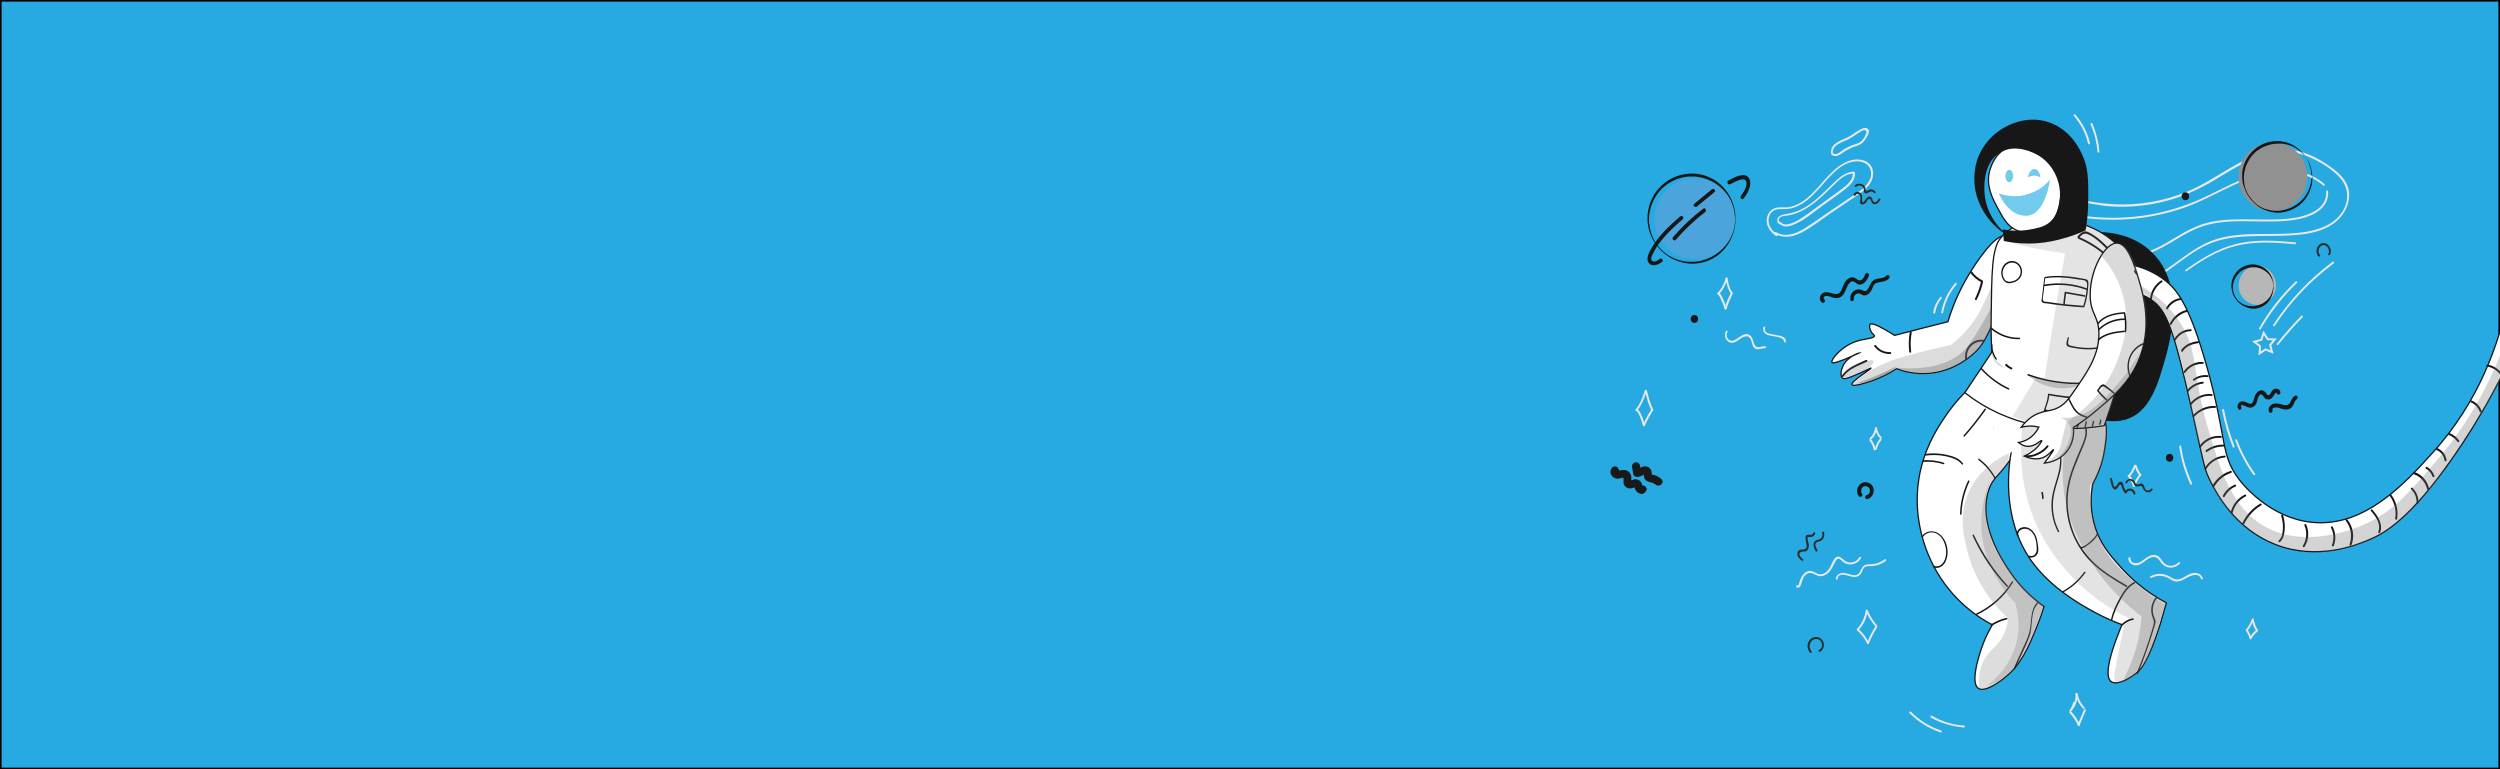<?xml version="1.0" encoding="utf-8"?>
<!-- Generator: Adobe Illustrator 22.0.1, SVG Export Plug-In . SVG Version: 6.00 Build 0)  -->
<svg version="1.1" id="Layer_1" xmlns="http://www.w3.org/2000/svg" xmlns:xlink="http://www.w3.org/1999/xlink" x="0px" y="0px"
	 viewBox="0 0 1300 400" style="enable-background:new 0 0 1300 400;" xml:space="preserve">
<rect x="0" y="0" width="1300" height="400" fill="#808080" stroke="none"/>
<style type="text/css">
	.st0{fill:#27AAE1;stroke:#000000;stroke-width:1.645;stroke-miterlimit:10;}
	.st1{fill:#E9E8E8;}
	.st2{fill:none;stroke:#E9E8E8;stroke-width:1.023;stroke-miterlimit:10;}
	.st3{fill:#919191;}
	.st4{fill:#B7B7B8;}
	.st5{fill:#4BA5DC;}
	.st6{fill:#564B9F;}
	.st7{fill:#191919;}
	.st8{fill:#2B2C2B;}
	.st9{fill:#171717;}
	.st10{fill:#FFFFFF;stroke:#171717;stroke-width:0.682;stroke-miterlimit:10;}
	.st11{opacity:0.23;fill:#6D6C6D;enable-background:new    ;}
	.st12{opacity:0.24;fill:#6D6C6D;enable-background:new    ;}
	.st13{fill:#FFFFFF;}
	.st14{opacity:0.19;fill:#6D6C6D;enable-background:new    ;}
	.st15{opacity:0.29;fill:#6D6C6D;enable-background:new    ;}
	.st16{opacity:0.26;fill:#6D6C6D;enable-background:new    ;}
	.st17{opacity:0.34;fill:#6D6C6D;enable-background:new    ;}
	.st18{opacity:0.47;fill:#6D6C6D;enable-background:new    ;}
	.st19{fill:#171717;stroke:#171717;stroke-width:0.682;stroke-miterlimit:10;}
	.st20{opacity:0.18;fill:#6D6C6D;enable-background:new    ;}
	.st21{opacity:0.28;fill:#6D6C6D;enable-background:new    ;}
	.st22{opacity:0.33;fill:#6D6C6D;enable-background:new    ;}
	.st23{opacity:0.38;fill:#6D6C6D;enable-background:new    ;}
	.st24{opacity:0.25;fill:#6D6C6D;enable-background:new    ;}
	.st25{fill:#72CAED;}
</style>
<rect class="st0" width="1300" height="400"/>
<g id="background_n3">
	<g>
		<g>
			<path class="st1" d="M970.2,317.4c-0.5,3.6-2,6.9-4.5,9.6c-0.4,0.5,0.3,1.2,0.7,0.7c2.6-2.8,4.3-6.2,4.8-10.1
				C971.2,317,970.2,316.7,970.2,317.4L970.2,317.4z"/>
		</g>
	</g>
	<g>
		<g>
			<path class="st1" d="M970.3,317.9c1.3,3,3,5.6,5.1,8.1c0.4,0.5,1.1-0.2,0.7-0.7c-2.1-2.4-3.7-5-4.9-7.9
				C970.9,316.8,970.1,317.3,970.3,317.9L970.3,317.9z"/>
		</g>
	</g>
	<g>
		<g>
			<path class="st1" d="M966.6,327.4c0-0.1-0.1-0.2-0.1-0.2c-0.3,0.2-0.5,0.4-0.8,0.6c2.2,1.9,4,4.2,5.2,6.9
				c0.3,0.6,1.1,0.1,0.9-0.5c-1.3-2.7-3.1-5.1-5.4-7.1c-0.4-0.4-1.1,0.1-0.8,0.6c0,0.1,0.1,0.2,0.1,0.2
				C966,328.5,966.9,328,966.6,327.4L966.6,327.4z"/>
		</g>
	</g>
	<g>
		<g>
			<path class="st1" d="M971.9,334.4c1.1-2.8,2.5-5.5,4.1-8c0.3-0.6-0.5-1.1-0.9-0.5c-1.7,2.6-3,5.4-4.2,8.3
				C970.7,334.7,971.7,335,971.9,334.4L971.9,334.4z"/>
		</g>
	</g>
	<g>
		<g>
			<path class="st1" d="M855.3,203.2c-1.2,3.4-2.4,6.9-4.7,9.7c-0.4,0.5,0.3,1.2,0.7,0.7c2.4-3,3.7-6.6,5-10.2
				C856.5,202.9,855.5,202.6,855.3,203.2L855.3,203.2z"/>
		</g>
	</g>
	<g>
		<g>
			<path class="st1" d="M855.3,203.5c0.7,1.7,1,3.6,1.6,5.4c0.5,1.6,1.2,3.2,1.9,4.7c0.3,0.6,1.1,0.1,0.9-0.5
				c-0.9-1.9-1.6-3.8-2.2-5.7c-0.4-1.5-0.7-3.1-1.3-4.5C855.9,202.4,855.1,202.9,855.3,203.5L855.3,203.5z"/>
		</g>
	</g>
	<g>
		<g>
			<path class="st1" d="M850.8,213.7c1,0.4,1.7,2.4,2.1,3.3c0.6,1.3,1,2.7,1.4,4.2c0.2,0.7,1.1,0.4,1-0.3c-0.4-1.8-1-3.5-1.8-5.1
				c-0.5-1.1-1.1-2.5-2.3-3.1C850.5,212.4,850.3,213.4,850.8,213.7L850.8,213.7z"/>
		</g>
	</g>
	<g>
		<g>
			<path class="st1" d="M855.3,221.3c1.2-2.7,2.6-5.2,4.1-7.6c0.4-0.6-0.5-1.1-0.9-0.5c-1.6,2.4-2.9,5-4.1,7.6
				C854.1,221.4,855,222,855.3,221.3L855.3,221.3z"/>
		</g>
	</g>
	<g>
		<g>
			<path class="st1" d="M897.4,144.6c-0.8,2.8-2.1,5.3-4,7.5c-0.4,0.5,0.3,1.2,0.7,0.7c2-2.3,3.4-5,4.2-8
				C898.5,144.2,897.5,144,897.4,144.6L897.4,144.6z"/>
		</g>
	</g>
	<g>
		<g>
			<path class="st1" d="M897.3,145.1c0.6,2.6,1.2,5.6,2.9,7.7c0.4,0.5,1.1-0.2,0.7-0.7c-1.6-1.9-2.1-4.9-2.6-7.2
				C898.1,144.2,897.2,144.4,897.3,145.1L897.3,145.1z"/>
		</g>
	</g>
	<g>
		<g>
			<path class="st1" d="M893.2,153.1c0.9,0.5,1.7,2.6,2.1,3.5c0.6,1.3,1.1,2.7,1.5,4c0.2,0.7,1.1,0.4,1-0.3c-0.5-1.7-1-3.2-1.8-4.8
				c-0.5-1.1-1.1-2.8-2.2-3.4C893.1,151.9,892.6,152.8,893.2,153.1L893.2,153.1z"/>
		</g>
	</g>
	<g>
		<g>
			<path class="st1" d="M897.8,160.5c0.8-2.6,1.9-5.1,3.1-7.6c0.3-0.6-0.6-1.1-0.9-0.5c-1.3,2.5-2.4,5.1-3.2,7.8
				C896.6,160.8,897.6,161.1,897.8,160.5L897.8,160.5z"/>
		</g>
	</g>
	<g>
		<g>
			<path class="st1" d="M1109.7,242c-0.7,1.9-1.6,3.9-3.2,5.2c-0.5,0.4,0.2,1.1,0.7,0.7c1.8-1.4,2.7-3.5,3.4-5.6
				C1111,241.6,1110,241.3,1109.7,242L1109.7,242z"/>
		</g>
	</g>
	<g>
		<g>
			<path class="st1" d="M1110.1,242.5c0.5,1.8,1.3,3.4,2.4,4.8c0.4,0.5,1.3,0,0.9-0.5c-1-1.4-1.8-2.9-2.3-4.6
				C1110.9,241.5,1109.9,241.8,1110.1,242.5L1110.1,242.5z"/>
		</g>
	</g>
	<g>
		<g>
			<path class="st1" d="M1106.7,248c1.1,1.4,1.9,3,2.4,4.7c0.2,0.7,1.1,0.4,1-0.3c-0.5-1.9-1.4-3.6-2.6-5.2
				C1107,246.7,1106.3,247.5,1106.7,248L1106.7,248z"/>
		</g>
	</g>
	<g>
		<g>
			<path class="st1" d="M1110,253c0.9-2.1,2-4.1,3.4-5.9c0.4-0.5-0.5-1-0.9-0.5c-1.4,1.8-2.5,3.8-3.4,5.9
				C1108.9,253.1,1109.8,253.6,1110,253L1110,253z"/>
		</g>
	</g>
	<g>
		<g>
			<path class="st1" d="M1171,321.9c-0.7,2-1.7,3.9-3.1,5.5c-0.4,0.5,0.3,1.2,0.7,0.7c1.5-1.8,2.6-3.8,3.4-6
				C1172.2,321.6,1171.2,321.3,1171,321.9L1171,321.9z"/>
		</g>
	</g>
	<g>
		<g>
			<path class="st1" d="M1170.9,322.8c0.5,0.9,0.6,2,1,2.9c0.4,0.9,0.8,1.7,1.4,2.5c0.4,0.5,1.2,0,0.9-0.5c-0.6-0.9-1.1-1.8-1.5-2.8
				c-0.3-0.9-0.4-1.8-0.9-2.6C1171.5,321.7,1170.6,322.2,1170.9,322.8L1170.9,322.8z"/>
		</g>
	</g>
	<g>
		<g>
			<path class="st1" d="M1167.9,327.9c0.8,1.3,1.5,2.7,1.9,4.2c0.1,0.4,0.7,0.6,0.9,0.1c0.7-1.4,1.7-2.7,3-3.6
				c0.5-0.4,0-1.3-0.5-0.9c-1.5,1.1-2.6,2.4-3.4,4c0.3,0,0.6,0.1,0.9,0.1c-0.5-1.6-1.1-3.1-2-4.4
				C1168.4,326.8,1167.5,327.3,1167.9,327.9L1167.9,327.9z"/>
		</g>
	</g>
	<polygon class="st2" points="1181.5,183.1 1178.1,181.7 1175,183.8 1175.2,180 1172.2,177.7 1175.9,176.7 1177.1,173.1 
		1179.2,176.4 1182.9,176.5 1180.5,179.4 	"/>
	<g>
		<g>
			<path class="st1" d="M1175.6,171.1c5.1-8.8,11.4-16.9,18.8-24c0.5-0.4-0.2-1.2-0.7-0.7c-7.4,7.1-13.8,15.2-18.9,24.2
				C1174.4,171.2,1175.2,171.7,1175.6,171.1L1175.6,171.1z"/>
		</g>
	</g>
	<g>
		<g>
			<path class="st1" d="M1182.9,169.4c8.2-12.6,18.6-23.5,30.6-32.4c0.5-0.4,0-1.3-0.5-0.9c-12.1,9-22.6,20.1-30.9,32.8
				C1181.6,169.4,1182.5,170,1182.9,169.4L1182.9,169.4z"/>
		</g>
	</g>
	<g>
		<g>
			<path class="st1" d="M1184.7,179.3c4-5,8.2-9.8,12.7-14.4c0.5-0.5-0.3-1.2-0.7-0.7c-4.5,4.6-8.7,9.4-12.7,14.4
				C1183.6,179.1,1184.3,179.8,1184.7,179.3L1184.7,179.3z"/>
		</g>
	</g>
	<g>
		<g>
			<path class="st1" d="M1069,117.4c-2.7-5.6,3.1-10.9,8.1-11.8c6.2-1.1,12.7,1.1,18.9,1.6c11.8,1,23.9-0.4,35.2-4.1
				c5.7-1.9,11.2-4.3,16.4-7.2c5.6-3.1,11-6.7,16.6-9.7c5.6-3.1,11.7-5.7,18-6.8c6.3-1.1,12.5-0.2,18.4,2.2
				c5.5,2.3,11.1,5.7,15.4,10c4.4,4.4,5.8,10.3,3.3,16.1c-5.1,11.6-19.7,13.4-30.6,13.8c-11.8,0.5-23.9-0.7-35.4,2.6
				c-11.7,3.4-20.3,12.1-30.4,18.3c-10.3,6.4-22.3,10.7-34.5,9.9c-10.3-0.7-20.7-5.6-27.2-13.9c-1.6-2.1-2.9-4.3-3.9-6.7
				c-0.3-0.6-1.1-0.1-0.9,0.5c4.2,9.9,13.3,16.7,23.2,19.6c11.5,3.4,23.8,1.2,34.5-3.6c6-2.7,11.5-6.2,16.8-10.1
				c5.2-3.8,10.3-7.8,16.1-10.5c12.2-5.9,26.1-4.6,39.2-5c10.9-0.3,24.9-1.2,32-11.1c2.9-4.1,4.4-9.6,2.6-14.6
				c-2-5.4-7-8.9-11.5-11.9c-5.2-3.4-11-6.1-17.1-7c-6.4-0.9-12.8,0.3-18.8,2.6c-12.8,4.8-23.4,13.8-36,19
				c-12.1,5-25.3,7.3-38.4,6.6c-3.5-0.2-7.1-0.6-10.6-1.2c-3.1-0.5-6.2-1.1-9.3-0.9c-4.9,0.3-9.6,2.8-11.3,7.7c-0.7,2-0.6,4,0.3,5.9
				C1068.5,118.5,1069.3,118,1069,117.4L1069,117.4z"/>
		</g>
	</g>
	<g>
		<g>
			<path class="st1" d="M1083.8,113.3c17.5,2.3,35.4,0.5,52-5.3c16.1-5.6,30.7-16.9,48-18.4c8.6-0.8,17.6,1,24.3,6.9
				c0.5,0.4,1.2-0.3,0.7-0.7c-12-10.7-29.4-8.1-43.1-2.4c-8.3,3.4-16.2,8-24.5,11.4c-8.5,3.5-17.4,6-26.5,7.3
				c-10.3,1.5-20.7,1.5-31,0.2C1083.2,112.2,1083.2,113.2,1083.8,113.3L1083.8,113.3z"/>
		</g>
	</g>
	<g>
		<g>
			<path class="st1" d="M1110.5,133.2c6.8-0.6,12.8-3.8,18.6-7.2c6.3-3.8,12.5-7.6,19.7-9.3c15.5-3.7,31.6,0.4,47.2-2.9
				c6.9-1.5,15.3-5.8,14.6-14.3c-0.1-0.7-1.1-0.7-1,0c0.7,8.7-8.5,12.3-15.3,13.6c-7.5,1.3-15.2,1.1-22.7,1
				c-7.3-0.1-14.7-0.2-21.9,1.3c-6.7,1.4-12.5,4.5-18.3,8c-6.5,3.9-13.2,8.1-20.9,8.7C1109.8,132.2,1109.8,133.3,1110.5,133.2
				L1110.5,133.2z"/>
		</g>
	</g>
	<g>
		<g>
			<path class="st1" d="M1137,141c7.8-5.6,16.1-10.7,25.5-13.1c10.1-2.6,20.7-1.8,31-0.9c0.6,0.1,0.6-1,0-1c-10.4-0.9-21-1.7-31.2,1
				c-9.4,2.4-17.8,7.6-25.7,13.2C1135.9,140.5,1136.4,141.4,1137,141L1137,141z"/>
		</g>
	</g>
	<g>
		<g>
			<path class="st1" d="M924.1,121.8c-2-1.3-3.7-3.2-4.3-5.7c-0.5-2.3,0.2-5,2.2-6.4c2-1.4,4.7-0.8,7-1c1.9-0.1,3.7-0.6,5.4-1.4
				c7.7-3.3,12.4-10.8,18.1-16.5c2.9-2.9,6.4-5.7,10.5-6.6c3.8-0.9,8.8,0.1,9.8,4.6c1.1,5.3-3.7,9.2-7.4,11.7
				c-4.3,2.9-8.6,5.8-12.9,8.7c-4.7,3.2-9.3,6.5-14,9.5c-4.5,2.8-10.1,5-15,2c-0.6-0.3-1.1,0.6-0.5,0.9c4.1,2.4,8.9,1.7,13-0.3
				c5.3-2.5,10.1-6.4,14.9-9.7c5-3.4,10.1-6.8,15.1-10.2c3.7-2.5,7.6-5.6,8-10.5c0.4-4.1-2.3-7.2-6.2-7.8c-4.2-0.8-8.2,1-11.6,3.4
				c-8.2,5.9-13,16.3-22.6,20.2c-1.5,0.6-3,1-4.5,1.1c-1.5,0.1-3-0.1-4.5,0.1c-2.2,0.2-4.1,1.3-5.1,3.4c-2.3,4.4,0.4,9.1,4.2,11.5
				C924.1,123,924.6,122.1,924.1,121.8L924.1,121.8z"/>
		</g>
	</g>
	<g>
		<g>
			<path class="st1" d="M953.1,79.8c-0.6-4.5,4.9-5.8,7.9-7.3c1.6-0.8,2.9-1.8,4.4-2.7c0.7-0.5,1.4-1,2.2-1.4c0.9-0.5,2-1.2,2.7-0.3
				c0.5,0.7,0.3,0.9,0,1.6c-0.2,0.3-0.3,0.7-0.5,1.1c-0.5,0.9-1,1.7-1.7,2.4c-1.4,1.5-3.4,1.7-5.2,2.4c-1.4,0.6-2.7,1.2-4,2
				c-1.6,1-3.6,3.3-5.6,2.2c-0.6-0.3-1.1,0.6-0.5,0.9c1.8,1,3.5,0.1,5-1c2.4-1.7,4.8-3,7.6-3.8c2.2-0.7,3.6-1.8,4.8-3.8
				c0.7-1.1,2.3-3.5,1.3-4.9c-0.9-1.2-2.8-0.6-3.9,0c-2.4,1.2-4.4,3-6.8,4.2c-3.6,1.8-9.4,3.2-8.6,8.6
				C952.3,80.7,953.2,80.5,953.1,79.8L953.1,79.8z"/>
		</g>
	</g>
	<g>
		<g>
			<path class="st1" d="M925.8,115.5c-1-0.2-0.9-1.1-0.7-1.7c0.3-0.8,0.9-1,1.7-1.3c0.8-0.2,1.7-0.3,2.6-0.4
				c1.9-0.3,3.7-0.8,5.5-1.5c3.4-1.4,6.4-3.4,9.3-5.7c3.2-2.6,6.1-5.5,9.1-8.4c2.9-2.8,6.2-6.4,10.6-6.2c-0.2-0.2-0.3-0.3-0.5-0.5
				c0.4,4-3.3,6.7-6.1,8.8c-3.4,2.5-6.9,5-10.3,7.5c-3.2,2.3-6.3,4.7-9.6,6.9c-1.6,1.1-3.3,2.1-5.1,2.8c-1.8,0.7-4.5,1.7-5.9,0
				c-0.4-0.5-1.1,0.2-0.7,0.7c2.3,2.7,6.9,0.5,9.4-0.8c4.3-2.2,8.1-5.4,12-8.3c4.1-3,8.2-5.8,12.2-8.9c2.7-2.1,5.6-4.9,5.3-8.7
				c0-0.3-0.2-0.5-0.5-0.5c-4.6-0.1-8,3.4-11.1,6.3c-3.9,3.7-7.6,7.6-12,10.7c-2.1,1.4-4.3,2.7-6.7,3.6c-2.3,0.9-4.6,1.2-7,1.7
				c-1.4,0.3-2.8,0.9-3.1,2.5c-0.2,1.2,0.3,2.4,1.6,2.6C926.2,116.6,926.5,115.6,925.8,115.5L925.8,115.5z"/>
		</g>
	</g>
	<g>
		<g>
			<path class="st1" d="M897.5,172.2c-1,1.7-0.5,4,1,5.3c2.3,1.9,4.8-0.1,6.7-1.5c1.6-1.1,4-1.9,5.1,0.3c0.5,1,0.7,2.2,1.1,3.3
				c0.3,0.8,0.8,1.5,1.6,1.8c1.6,0.7,3.1-0.5,4.7-0.3c0.6,0.1,0.9-0.9,0.3-1c-1.1-0.2-2.1,0.2-3.2,0.4c-1.9,0.2-2.4-1-2.9-2.5
				c-0.5-1.5-0.9-3.3-2.5-4c-2-0.9-4,0.6-5.6,1.7c-1.3,0.9-3,2.1-4.6,1.1c-1.3-0.9-1.8-2.7-0.9-4.1
				C898.7,172.1,897.9,171.6,897.5,172.2L897.5,172.2z"/>
		</g>
	</g>
	<g>
		<g>
			<path class="st1" d="M917,170.2c-0.7,1.8,0.6,3.3,2.2,4c1.4,0.6,8.8,0.9,8.4,3.3c-0.1,0.7,0.8,0.9,1,0.3c1-5.3-12.5-2.2-10.7-7.2
				C918.2,169.8,917.2,169.5,917,170.2L917,170.2z"/>
		</g>
	</g>
	<g>
		<g>
			<path class="st1" d="M934,305c0.6,1,1.7,0.7,2.2-0.3c1.1-2.2,1-4.9,3.4-6.3c2.5-1.5,4.2,1,6.6,1.2c1.9,0.2,3.7-0.8,4.9-2.1
				c1.5-1.6,2.3-3.8,3.4-5.7c0.6-1.1,1.4-1.7,2.6-0.8c0.4,0.3,0.7,0.7,1,1c0.5,0.4,1,0.8,1.6,1c2.9,1.3,6.5,0.1,8-2.7
				c0.3-0.6-0.5-1.1-0.9-0.5c-0.9,1.7-2.7,2.7-4.7,2.7c-2.2,0-3.1-1.3-4.8-2.5c-3.1-2.3-4.5,2.9-5.6,4.9c-1.3,2.2-3.6,4.5-6.4,3.5
				c-1.6-0.6-2.7-1.7-4.5-1.5c-1.5,0.2-2.7,1.1-3.5,2.3c-0.5,0.7-0.8,1.4-1.1,2.1c-0.2,0.5-0.4,1-0.5,1.6c-0.1,0.2-0.6,1.9-0.8,1.7
				C934.5,303.9,933.6,304.5,934,305L934,305z"/>
		</g>
	</g>
	<g>
		<g>
			<path class="st1" d="M955.6,300.9c0.5-3.9,5.9-1.1,8-0.9c1.9,0.2,3.5-0.4,4.4-2.2c0.6-1.2,0.8-2.7,2.3-3.2
				c1.2-0.4,2.7-0.1,3.9-0.3c2.3-0.3,4.5-1.2,6.4-2.6c0.5-0.4,0-1.3-0.5-0.9c-1.4,1-2.8,1.7-4.4,2.2c-1.6,0.4-3,0.4-4.6,0.5
				c-2.5,0.2-2.9,1.9-4,3.9c-1.9,3.6-6,0.4-8.9,0.5c-1.8,0.1-3.4,1.2-3.6,3.1C954.5,301.6,955.5,301.6,955.6,300.9L955.6,300.9z"/>
		</g>
	</g>
	<g>
		<g>
			<path class="st1" d="M975,222.5c-0.2,2-1.1,3.8-2.6,5.2c-0.5,0.4,0.2,1.2,0.7,0.7c1.7-1.5,2.7-3.6,2.9-5.9
				C976.1,221.9,975.1,221.9,975,222.5L975,222.5z"/>
		</g>
	</g>
	<g>
		<g>
			<path class="st1" d="M975.4,223.8c0.3,1.6,1.1,3.1,2.3,4.2c0.5,0.4,1.2-0.3,0.7-0.7c-1.1-1-1.8-2.2-2.1-3.7
				C976.3,222.9,975.3,223.1,975.4,223.8L975.4,223.8z"/>
		</g>
	</g>
	<g>
		<g>
			<path class="st1" d="M972.2,229.2c1.1,1.3,1.8,2.9,2.1,4.6c0.1,0.7,1.1,0.4,1-0.3c-0.4-1.9-1.2-3.6-2.4-5.1
				C972.5,228,971.8,228.7,972.2,229.2L972.2,229.2z"/>
		</g>
	</g>
	<g>
		<g>
			<path class="st1" d="M975.9,233.6c0.4-1.7,1.2-3.3,2.3-4.7c0.4-0.5-0.3-1.2-0.7-0.7c-1.2,1.5-2.1,3.2-2.5,5.1
				C974.7,234,975.7,234.3,975.9,233.6L975.9,233.6z"/>
		</g>
	</g>
	<g>
		<g>
			<path class="st1" d="M1106.8,290.1c-0.3,2.1,1.5,3.7,3.5,3.9c3.5,0.2,5.7-3.7,9-4.3c2.5-0.4,3.4,1.5,4.7,3.2
				c0.8,0.9,1.8,1.6,2.9,2c2.3,0.7,4.9,0,6.6-1.8c0.4-0.5-0.3-1.2-0.7-0.7c-1.7,1.9-4.7,2.4-6.8,0.9c-1.9-1.2-2.4-3.9-4.8-4.6
				c-2.1-0.6-4.2,0.6-5.8,1.8c-1,0.8-2.1,1.7-3.3,2.1c-1.6,0.6-4.5,0.1-4.2-2.3C1107.8,289.7,1106.9,289.4,1106.8,290.1
				L1106.8,290.1z"/>
		</g>
	</g>
	<g>
		<g>
			<path class="st1" d="M1118.8,300.5c2.5-1.3,5.3-1.4,7.9-0.3c1.9,0.8,3.2,2.3,5.4,2.2c1.9-0.1,3.6-1.1,5.3-2.1
				c2.1-1.1,6-2.6,7.1,0.7c0.2,0.6,1.2,0.3,1-0.3c-0.6-1.8-2.2-2.7-4-2.8c-2.8-0.1-5,2-7.4,3c-1.9,0.7-3.4,0.4-5.1-0.6
				c-1.1-0.7-2.2-1.3-3.5-1.6c-2.5-0.6-5-0.2-7.2,0.9C1117.7,299.9,1118.2,300.7,1118.8,300.5L1118.8,300.5z"/>
		</g>
	</g>
	<g>
		<g>
			<path class="st1" d="M1079.3,360.9c0.2,3.1-0.9,6-3,8.3c0.3,0.2,0.5,0.4,0.8,0.6c0.9-1.3,1.6-2.8,2.1-4.3c0.2-0.6-0.8-0.9-1-0.3
				c-0.5,1.5-1.1,2.8-2,4.1c-0.3,0.5,0.4,1,0.8,0.6c2.3-2.5,3.4-5.6,3.3-9C1080.3,360.2,1079.3,360.2,1079.3,360.9L1079.3,360.9z"/>
		</g>
	</g>
	<g>
		<g>
			<path class="st1" d="M1079.3,361c0.6,2.9,1.9,5.4,3.9,7.5c0.4,0.5,1.2-0.2,0.7-0.7c-1.9-2-3.1-4.4-3.6-7.1
				C1080.2,360.1,1079.2,360.4,1079.3,361L1079.3,361z"/>
		</g>
	</g>
	<g>
		<g>
			<path class="st1" d="M1076.2,370.7c1.8,2,3.2,4.1,4.4,6.6c0.3,0.6,1.1,0.1,0.9-0.5c-1.1-2.5-2.6-4.8-4.5-6.8
				C1076.4,369.5,1075.7,370.2,1076.2,370.7L1076.2,370.7z"/>
		</g>
	</g>
	<g>
		<g>
			<path class="st1" d="M1081.3,377.3c1.1-2.6,2.2-5.2,3.3-7.8c0.3-0.6-0.6-1.1-0.9-0.5c-1.1,2.6-2.2,5.2-3.3,7.8
				C1080.2,377.4,1081.1,377.9,1081.3,377.3L1081.3,377.3z"/>
		</g>
	</g>
	<g>
		<g>
			<path class="st1" d="M992.9,370.8c4.6,4.6,10.1,8,16.2,10.1c0.6,0.2,0.9-0.8,0.3-1c-5.9-2-11.3-5.3-15.7-9.8
				C993.2,369.6,992.5,370.4,992.9,370.8L992.9,370.8z"/>
		</g>
	</g>
	<g>
		<g>
			<path class="st1" d="M1004,373.1c5.3,3,11.2,4.7,17.3,5.2c0.6,0,0.6-1,0-1c-5.9-0.4-11.6-2.1-16.7-5.1
				C1004,371.9,1003.5,372.8,1004,373.1L1004,373.1z"/>
		</g>
	</g>
	<g>
		<g>
			<path class="st1" d="M1133.2,232.3c1,6.8,2.9,13.4,5.8,19.5c0.3,0.6,1.1,0.1,0.9-0.5c-2.8-6.1-4.8-12.6-5.7-19.3
				C1134.1,231.4,1133.1,231.7,1133.2,232.3L1133.2,232.3z"/>
		</g>
	</g>
	<g>
		<g>
			<path class="st1" d="M1155.5,213.3c1.2,6.5,3.1,12.9,5.5,19.1c0.2,0.6,1.2,0.3,1-0.3c-2.4-6.2-4.3-12.6-5.5-19.1
				C1156.4,212.4,1155.4,212.7,1155.5,213.3L1155.5,213.3z"/>
		</g>
	</g>
	<g>
		<g>
			<path class="st1" d="M1162.3,229c2.4,6.4,5.5,12.4,9.5,17.9c0.4,0.5,1.2,0,0.9-0.5c-3.9-5.4-7.1-11.3-9.4-17.6
				C1163.1,228.1,1162.1,228.4,1162.3,229L1162.3,229z"/>
		</g>
	</g>
	<g>
		<g>
			<path class="st1" d="M1010.4,162.6c1-5.5,3.4-10.5,7-14.7c0.4-0.5-0.3-1.2-0.7-0.7c-3.7,4.3-6.2,9.5-7.2,15.1
				C1009.2,162.9,1010.2,163.2,1010.4,162.6L1010.4,162.6z"/>
		</g>
	</g>
	<g>
		<g>
			<path class="st1" d="M1006.3,162.7c0.4-2.8,1.5-5.3,3.3-7.5c0.4-0.5-0.3-1.2-0.7-0.7c-1.9,2.3-3.2,5-3.6,8
				C1005.3,163,1006.2,163.3,1006.3,162.7L1006.3,162.7z"/>
		</g>
	</g>
	<g>
		<g>
			<path class="st1" d="M1078.4,60.3c3.6,4.1,6.1,9,7.4,14.4c0.2,0.7,1.1,0.4,1-0.3c-1.3-5.5-3.9-10.5-7.6-14.8
				C1078.7,59.1,1078,59.8,1078.4,60.3L1078.4,60.3z"/>
		</g>
	</g>
	<g>
		<g>
			<path class="st1" d="M1087.1,64.7c2,4.5,3.2,9.3,3.6,14.2c0.1,0.7,1.1,0.7,1,0c-0.4-5.1-1.7-10.1-3.7-14.8
				C1087.7,63.6,1086.8,64.1,1087.1,64.7L1087.1,64.7z"/>
		</g>
	</g>
</g>
<g id="background_n2">
	<ellipse class="st3" cx="1181.9" cy="91.9" rx="17.9" ry="17.9"/>
	<ellipse class="st4" cx="1173.8" cy="148.4" rx="9.7" ry="10.1"/>
	<ellipse class="st5" cx="881.3" cy="113.8" rx="21" ry="21"/>
	<g>
		<g>
			<path class="st6" d="M881.6,166.4c0.6,0,0.6-1,0-1C880.9,165.3,880.9,166.4,881.6,166.4L881.6,166.4z"/>
		</g>
	</g>
	<g>
		<g>
			<path class="st7" d="M881.1,167.9c2.6,0,2.6-4.1,0-4.1S878.5,167.9,881.1,167.9L881.1,167.9z"/>
		</g>
	</g>
	<g>
		<g>
			<path class="st7" d="M1136.4,104.1c2.6,0,2.6-4.1,0-4.1C1133.8,99.9,1133.8,104.1,1136.4,104.1L1136.4,104.1z"/>
		</g>
	</g>
	<g>
		<g>
			<path class="st7" d="M1128.2,240.1c2.6,0,2.6-4.1,0-4.1S1125.6,240.1,1128.2,240.1L1128.2,240.1z"/>
		</g>
	</g>
	<g>
		<g>
			<path class="st7" d="M838.4,243.1c-2.2,2.1-0.4,5.5,2.3,5.8c0.8,0.1,1.7-0.1,2.5-0.3c0.3-0.1,0.7-0.3,1-0.2c0,0-0.1-0.3,0,0.2
				c0.2,1.3-0.3,2.4,0.4,3.7c0.6,1.1,1.9,1.7,3.1,1.7c0.6,0,1.2-0.2,1.9-0.4c0.1,0,0.7-0.1,0.7-0.2c0.4-0.1,0.3-0.1-0.3-0.3
				c0,0.1,0.1,0.3,0.1,0.4c-0.1,1.2,1.2,2.5,2.2,3c1.5,0.7,2.8,0.2,3.6-1.1c1.5-2.2-2-4.2-3.5-2.1c1.4,0.2,1.9-0.1,1.6-0.9
				c0-0.1-0.1-0.3-0.1-0.4c-0.1-0.4-0.3-0.9-0.5-1.2c-0.5-0.8-1.3-1.3-2.2-1.5c-0.9-0.2-1.7,0-2.5,0.3c0,0-1.1,0.3-1.1,0.3
				c0.4,0.5,0.6,0.6,0.6,0.3c0-0.2,0-0.3,0-0.5c0.4-1.7-0.2-3.8-1.7-4.7c-0.8-0.5-1.7-0.7-2.6-0.6c-0.5,0-1,0.1-1.5,0.2
				c-0.3,0.1-0.5,0.1-0.8,0.2c-0.3,0.3-0.3,0.8-0.3,1.2C843.2,244.2,840.3,241.3,838.4,243.1L838.4,243.1z"/>
		</g>
	</g>
	<g>
		<g>
			<path class="st7" d="M848.7,243c0.2,1.2,0.4,2.4,0.6,3.5c0.2,0.9,1.1,1.5,2,1.5c1.2,0,2.7-0.5,3.6-1.4c0.2-0.1,0.3-0.2,0.5-0.2
				c-0.5-0.7-0.7-0.7-0.6,0c-0.1,0.4,0,1.2,0.1,1.6c0.7,3.2,4.1,2.3,6.1,4c2,1.7,4.9-1.2,2.9-2.9c-1.2-1-2.6-1.9-4.2-2.2
				c0.1,0-1.6-0.2-0.9,0.1c0.1,0.3,0.1,0.3,0.1,0.1c0-0.2,0-0.4,0-0.6c0-0.7-0.1-1.4-0.3-2c-0.6-1.3-1.9-2.1-3.3-2
				c-0.7,0-1.4,0.2-2,0.6c-0.6,0.3-1.2,1-1.9,1c0.6,0.5,1.3,1,2,1.5c-0.2-1.2-0.4-2.4-0.6-3.5C852.1,239.2,848.2,240.3,848.7,243
				L848.7,243z"/>
		</g>
	</g>
	<g>
		<g>
			<path class="st8" d="M964.9,101.5c0.6-0.8,1.3-1,2-0.3c0.4,0.5,0.6,1.1,0.6,1.7c0,0.6-0.2,1.2-0.3,1.8c0,0.6,0,1.1,0.5,1.4
				c0.9,0.7,2.2-0.2,2.8-1c0.3-0.4,0.5-1.1,0.9-1.3c1.5-1,1.4,0.4,1.7,1.1c0.2,0.5,0.5,0.9,0.9,1.1c1.7,0.8,3-0.8,3.8-2.1
				c0.3-0.6-0.5-1.1-0.9-0.5c-0.5,0.8-1.8,2.9-3,1c-0.2-0.3-0.2-0.9-0.4-1.2c-0.3-0.5-0.6-0.9-1.2-1c-0.7-0.1-1.2,0.4-1.7,0.9
				c-0.6,0.7-2.2,3.8-2.3,1.1c0-1.6,0.3-3.4-1.5-4.2c-1.2-0.6-2.6,0-3,1.3C963.7,101.8,964.7,102.1,964.9,101.5L964.9,101.5z"/>
		</g>
	</g>
	<g>
		<g>
			<path class="st8" d="M965.3,97.1c1-1,2.9-0.8,3.6,0.5c0.5,0.8,0.1,1.8,0.6,2.5c0.3,0.4,0.7,0.6,1.2,0.5c0.3-0.1,0.5-0.2,0.8-0.4
				c1.1-0.7,2-1,3,0.1c0.4,0.5,1.1-0.2,0.7-0.7c-0.8-0.9-2-1.3-3.1-1c-0.6,0.2-1.5,1.1-1.9,0.4c-0.2-0.4-0.1-1.1-0.3-1.6
				c-0.9-2.1-3.8-2.5-5.4-1C964.1,96.8,964.9,97.5,965.3,97.1L965.3,97.1z"/>
		</g>
	</g>
	<g>
		<g>
			<path class="st8" d="M1097.3,249.1c0.3,1.2,0.8,6.2,3.1,5.3c0.9-0.4,1.4-2.5,2.2-2.4c0.6,0.1,0.4,0.3,0.6,0.9
				c0.1,0.5,0.3,0.9,0.5,1.4c0.3,0.8,0.7,1.4,1.2,2.1c0.2,0.3,0.7,0.4,0.9,0c0.9-1.9,3.2-1.5,3.6,0.4c0.1,0.7,1.1,0.4,1-0.3
				c-0.6-2.9-4.3-3.4-5.5-0.7c0.3,0,0.6,0,0.9,0c-0.5-0.8-1-1.5-1.4-2.4c-0.2-0.7-0.2-1.7-0.6-2.3c-0.3-0.6-0.9-0.7-1.5-0.5
				c-0.9,0.3-1,1.1-1.6,1.8c-0.2,0.3-0.9,1-1.3,0.7c-0.2-0.1-0.4-1.2-0.5-1.5c-0.2-0.9-0.5-1.9-0.7-2.8
				C1098.1,248.3,1097.1,248.5,1097.3,249.1L1097.3,249.1z"/>
		</g>
	</g>
	<g>
		<g>
			<path class="st8" d="M1106.2,250.9c0.7-1.7,2.6-1,3.2,0.3c0.2,0.6,0.4,1.2,0.9,1.5c1.5,1.1,3-1.4,4,1.1c0.8,2.2,3.4,3.2,5,1
				c0.4-0.6-0.5-1.1-0.9-0.5c-0.4,0.6-1.2,0.9-2,0.7c-0.9-0.3-1-1.1-1.3-1.8c-0.2-0.5-0.4-1.1-0.8-1.4c-0.4-0.4-0.9-0.4-1.5-0.3
				c-0.3,0.1-0.6,0.3-0.9,0.4c-1.1,0.2-1.3-0.4-1.7-1.2c-1-2.2-4-2.2-5,0.1C1104.9,251.3,1105.9,251.6,1106.2,250.9L1106.2,250.9z"
				/>
		</g>
	</g>
	<g>
		<g>
			<path class="st8" d="M1206.4,132.6c-1.4-1.4-0.8-4.3,1.1-5c2.4-0.8,4.4,2.4,3.2,4.4c-0.3,0.6,0.5,1.1,0.9,0.5
				c1.5-2.7-0.9-6.8-4.2-6c-2.8,0.7-3.8,4.8-1.8,6.8C1206.1,133.8,1206.9,133.1,1206.4,132.6L1206.4,132.6z"/>
		</g>
	</g>
	<g>
		<g>
			<path class="st8" d="M942,338.7c-2-2.4-0.8-6.5,2.6-6.4c3,0.1,4,4.3,1.3,5.7c-0.6,0.3-0.1,1.2,0.5,0.9c3.4-1.9,2.3-7.2-1.6-7.6
				c-4.5-0.4-6.3,5-3.6,8.1C941.7,339.9,942.4,339.2,942,338.7L942,338.7z"/>
		</g>
	</g>
	<g>
		<g>
			<path class="st8" d="M937.6,290.9c-1.1-0.9-3.5-3.4-0.4-4.1c0.6-0.1,1.2,0.1,1.8-0.1c1.2-0.5,1.6-1.8,1.6-3.1
				c0-0.8-0.3-1.6-0.5-2.4c-0.2-0.9-0.6-2,0.7-2c0.2,0,0.5,0.1,0.7,0.1c1.2,0,2-0.8,2.4-1.9c0.2-0.6-0.7-0.9-1-0.3
				c-0.8,2.3-3.5-0.4-4,2.2c-0.4,2,2.2,6.2-1.2,6.4c-1.4,0.1-2.6,0-3,1.7c-0.4,1.8,0.9,3.1,2.2,4.1
				C937.3,292,938.1,291.3,937.6,290.9L937.6,290.9z"/>
		</g>
	</g>
	<g>
		<g>
			<path class="st8" d="M945.1,286.1c-0.5-0.9-1.4-2.4-1-3.4c0.4-1.1,2.3-1,3.2-1.8c1.2-1,1.6-2.5,1.2-4.1c-0.2-0.7-1.1-0.4-1,0.3
				c0.3,1,0.1,1.9-0.5,2.7c-0.6,0.7-1.4,0.7-2.2,1c-0.6,0.2-1.2,0.6-1.5,1.2c-0.7,1.5,0.1,3.4,0.9,4.7
				C944.5,287.1,945.4,286.6,945.1,286.1L945.1,286.1z"/>
		</g>
	</g>
	<g>
		<g>
			<path class="st9" d="M863.1,134.6c-0.9,0.7-2.7,2-3.9,1.1c-1.4-1,0.2-3.5,0.7-4.5c1.1-2.3,2.6-4.4,4.2-6.4c3.2-4,7-7.4,10.9-10.8
				c1-0.9-0.4-2.3-1.4-1.4c-5.3,4.6-10.6,9.5-14.3,15.6c-1.2,2.1-3.6,5.6-2.2,8.1c1.6,2.9,5,1.4,7.1,0
				C865.2,135.6,864.2,133.8,863.1,134.6L863.1,134.6z"/>
		</g>
	</g>
	<g>
		<g>
			<path class="st9" d="M882.4,107.4c3-2.5,6.1-5,9.1-7.5c1-0.8-0.4-2.3-1.4-1.4c-3,2.5-6.1,5-9.1,7.5
				C880,106.8,881.4,108.2,882.4,107.4L882.4,107.4z"/>
		</g>
	</g>
	<g>
		<g>
			<path class="st9" d="M899.8,95.8c1.6-0.8,7.2-4.2,8.2-1.5c0.9,2.3-1.3,5.7-2.7,7.5c-0.8,1,0.6,2.5,1.4,1.4
				c2-2.5,4.7-7.2,2.8-10.5c-2.2-3.7-8.1-0.2-10.8,1.2C897.6,94.6,898.6,96.4,899.8,95.8L899.8,95.8z"/>
		</g>
	</g>
	<g>
		<g>
			<path class="st9" d="M871.4,124.7c4.6-5.3,9.7-10.2,15.3-14.4c1-0.8,0-2.6-1-1.8c-5.7,4.3-11,9.3-15.7,14.8
				C869.1,124.2,870.5,125.7,871.4,124.7L871.4,124.7z"/>
		</g>
	</g>
</g>
<g id="background">
	<g>
		<path class="st9" d="M902.4,113.8c0,0,0,0.1,0,0.4c0,0.3,0,0.7,0,1.2c-0.1,1.1-0.2,2.6-0.7,4.5c-0.5,1.9-1.3,4.2-2.8,6.6
			c-1.5,2.3-3.5,4.8-6.3,6.7c-1.4,1-3,1.8-4.7,2.5c-0.4,0.2-0.9,0.3-1.3,0.4c-0.4,0.1-0.9,0.3-1.4,0.4c-0.2,0.1-0.5,0.1-0.7,0.2
			c-0.2,0-0.5,0.1-0.7,0.1c-0.5,0.1-0.9,0.1-1.5,0.2c-0.5,0.1-1,0.1-1.5,0.1c-0.5,0-1,0-1.5,0c-0.2,0-0.5,0-0.7,0
			c-0.2,0-0.5,0-0.7-0.1c-0.5,0-1-0.1-1.5-0.2c-1-0.2-2-0.4-3-0.7c-1-0.3-2-0.7-2.9-1.1c-3.8-1.8-7.3-4.7-9.8-8.4
			c-2.5-3.7-4-8.2-4-12.8c0-1.1,0-2.3,0.2-3.4c0.2-1.1,0.4-2.3,0.7-3.4c0.3-1.1,0.7-2.2,1.2-3.2c0.5-1,1-2,1.6-3
			c2.5-3.8,6-6.8,9.9-8.5c3.9-1.8,8.2-2.3,12.1-1.9c2,0.2,3.8,0.7,5.5,1.4c1.7,0.7,3.3,1.5,4.7,2.5c2.8,2,4.9,4.4,6.3,6.8
			c1.5,2.3,2.3,4.7,2.8,6.6c0.5,1.9,0.7,3.5,0.7,4.5c0,0.5,0,0.9,0,1.2C902.4,113.7,902.4,113.8,902.4,113.8L902.4,113.8z
			 M902.2,113.8c0,0,0-0.1,0-0.4c0-0.3,0-0.7-0.1-1.2c-0.1-1-0.2-2.6-0.8-4.5c-0.3-0.9-0.6-2-1.1-3c-0.5-1.1-1.1-2.2-1.9-3.3
			c-1.6-2.2-3.7-4.4-6.4-6.1c-1.4-0.9-2.9-1.6-4.5-2.2c-1.6-0.6-3.4-1-5.2-1.2c-0.5-0.1-0.9-0.1-1.4-0.1c-0.2,0-0.5,0-0.7,0h-0.4
			h-0.3c-0.2,0-0.5,0-0.7,0c-0.2,0-0.5,0-0.7,0c-0.5,0-0.9,0.1-1.4,0.2c-0.9,0.1-1.9,0.3-2.9,0.6c-0.5,0.1-0.9,0.3-1.4,0.4
			c-0.2,0.1-0.5,0.2-0.7,0.3s-0.5,0.2-0.7,0.3c-3.7,1.6-7.1,4.3-9.5,7.9c-0.6,0.9-1.1,1.8-1.6,2.8c-0.5,1-0.9,2-1.2,3
			c-0.3,1-0.6,2.1-0.8,3.2c-0.2,1.1-0.3,2.2-0.3,3.3c0,1.1,0,2.2,0.2,3.3c0.2,1.1,0.4,2.2,0.7,3.3c0.3,1.1,0.7,2.1,1.1,3.1
			c0.5,1,1,2,1.6,2.9c1.2,1.8,2.7,3.4,4.3,4.8c1.7,1.3,3.5,2.4,5.4,3.2c0.9,0.4,1.9,0.7,2.9,1c1,0.3,2,0.4,2.9,0.6
			c0.5,0,1,0.1,1.5,0.1c0.2,0,0.5,0,0.7,0s0.5,0,0.7,0c0.5,0,0.9,0,1.4,0c0.5,0,0.9-0.1,1.4-0.1c1.8-0.2,3.6-0.7,5.2-1.3
			c1.6-0.6,3.1-1.4,4.5-2.3c2.7-1.8,4.9-4,6.4-6.2c0.8-1.1,1.4-2.2,1.9-3.3c0.5-1.1,0.9-2.1,1.1-3c0.6-1.9,0.7-3.4,0.8-4.5
			c0.1-0.5,0-0.9,0.1-1.2C902.2,114,902.2,113.8,902.2,113.8L902.2,113.8z"/>
	</g>
	<g>
		<path class="st9" d="M1182.2,149.1c0,0,0,0.3,0,0.8c0,0.1,0,0.3,0,0.4c0,0.1,0,0.3-0.1,0.5c0,0.2,0,0.4-0.1,0.6
			c0,0.2-0.1,0.4-0.1,0.7c-0.2,0.9-0.6,2-1.2,3.2c-0.7,1.1-1.6,2.4-3,3.3c-1.4,1-3.1,1.7-5,1.9c-0.2,0-0.5,0-0.7,0h-0.4h-0.2h0h0h0
			h-0.1c-0.5,0-0.9-0.1-1.4-0.2c-1-0.2-1.9-0.5-2.9-1c-0.9-0.4-1.8-1.1-2.6-1.7c-0.8-0.7-1.5-1.5-2.1-2.4c-0.3-0.4-0.6-0.9-0.8-1.4
			c-0.1-0.2-0.2-0.5-0.3-0.7c-0.1-0.2-0.2-0.5-0.3-0.8c-0.3-1-0.5-2.1-0.6-3.2c0-0.6,0-1.1,0.1-1.7c0-0.6,0.2-1.1,0.3-1.7
			c0.3-1.1,0.7-2.1,1.4-3c0.6-0.9,1.3-1.8,2.1-2.5c0.8-0.7,1.7-1.3,2.7-1.7c0.9-0.4,2-0.8,3-0.9c0.5-0.1,1-0.1,1.5-0.1h0.1h0h0h0.1
			h0.2l0.3,0c0.2,0,0.4,0,0.7,0.1c0.2,0,0.5,0.1,0.7,0.1c0.1,0,0.2,0,0.4,0.1l0.3,0.1c0.2,0.1,0.4,0.1,0.7,0.2
			c0.2,0.1,0.4,0.2,0.6,0.2c0.8,0.3,1.6,0.8,2.3,1.3c1.4,1,2.3,2.2,3,3.4c0.7,1.2,1,2.3,1.2,3.2c0,0.2,0.1,0.4,0.1,0.7
			c0,0.2,0.1,0.4,0.1,0.6c0,0.2,0,0.3,0.1,0.5c0,0.1,0,0.3,0,0.4C1182.2,148.8,1182.2,149.1,1182.2,149.1L1182.2,149.1z
			 M1182.1,149.1c0,0,0-0.3,0-0.8c0-0.1,0-0.3,0-0.4c0-0.1-0.1-0.3-0.1-0.5c0-0.2-0.1-0.4-0.1-0.6c-0.1-0.2-0.1-0.4-0.2-0.6
			c0-0.1-0.1-0.2-0.1-0.3c0-0.1-0.1-0.2-0.1-0.3c-0.1-0.2-0.2-0.5-0.3-0.7c-0.1-0.2-0.3-0.5-0.4-0.8c-0.2-0.2-0.3-0.5-0.5-0.8
			c-0.7-1-1.8-2-3.1-2.8c-0.6-0.4-1.4-0.7-2.1-1c-0.2-0.1-0.4-0.1-0.6-0.2c-0.2,0-0.4-0.1-0.6-0.1l-0.3-0.1c-0.1,0-0.2,0-0.3,0
			c-0.2,0-0.4-0.1-0.6-0.1c-0.2,0-0.4,0-0.7,0h-0.3h-0.2c0,0,0,0,0,0h0h0h-0.1c-0.4,0-0.9,0-1.3,0.1c-0.9,0.1-1.8,0.4-2.6,0.7
			s-1.7,0.9-2.4,1.4c-0.7,0.6-1.4,1.3-2,2.1c-0.5,0.8-1,1.7-1.4,2.7c-0.1,0.5-0.3,1-0.4,1.4c-0.1,0.5-0.1,1.1-0.2,1.5
			c0,1,0.1,2.1,0.3,3.1c0.3,1,0.7,2,1.3,2.8c0.3,0.4,0.6,0.8,0.9,1.2c0.2,0.2,0.3,0.4,0.5,0.6l0.6,0.5c0.8,0.6,1.7,1.1,2.5,1.4
			c0.9,0.3,1.8,0.6,2.7,0.6c0.4,0.1,0.9,0,1.4,0.1h0.1h0h0c0,0,0,0,0,0h0.2l0.3,0c0.2,0,0.4,0,0.6-0.1c1.7-0.2,3.2-0.8,4.5-1.6
			c1.3-0.8,2.3-1.8,3.1-2.8c0.2-0.3,0.4-0.5,0.5-0.8c0.1-0.3,0.3-0.5,0.4-0.8c0.1-0.2,0.2-0.5,0.3-0.7c0-0.1,0.1-0.2,0.1-0.3
			c0-0.1,0.1-0.2,0.1-0.3c0.1-0.2,0.1-0.4,0.2-0.6c0.1-0.2,0.1-0.4,0.1-0.6s0.1-0.3,0.1-0.5c0-0.1,0-0.3,0-0.4
			C1182,149.4,1182.1,149.1,1182.1,149.1L1182.1,149.1z"/>
	</g>
	<g>
		<path class="st9" d="M1202.5,91.9c0,0,0,0.4-0.1,1.3c0,0.2,0,0.4,0,0.7c0,0.2-0.1,0.6-0.1,0.8c-0.1,0.3-0.1,0.6-0.1,1
			s-0.2,0.7-0.3,1.1c-0.4,1.5-1,3.4-2.2,5.3c-0.3,0.5-0.6,0.9-0.9,1.4c-0.2,0.2-0.4,0.5-0.6,0.7c-0.2,0.2-0.4,0.5-0.6,0.7
			c-0.4,0.5-0.9,0.9-1.4,1.3c-0.5,0.4-1,0.9-1.6,1.2c-2.2,1.6-5.1,2.7-8.2,3.1c-0.4,0.1-0.8,0-1.2,0.1c-0.2,0-0.4,0-0.6,0h-0.3h-0.1
			h0h-0.1h-0.1c-0.8-0.1-1.6-0.1-2.4-0.3c-1.7-0.2-3.2-0.8-4.8-1.5c-0.4-0.2-0.7-0.4-1.1-0.6c-0.2-0.1-0.4-0.2-0.5-0.3l-0.5-0.3
			l-0.5-0.3c-0.2-0.1-0.3-0.3-0.5-0.4c-0.3-0.3-0.7-0.5-1-0.8c-1.3-1.2-2.5-2.5-3.5-4c-0.2-0.4-0.5-0.8-0.7-1.1l-0.2-0.3l-0.1-0.3
			l-0.3-0.6l-0.3-0.6c-0.1-0.2-0.2-0.4-0.2-0.6c-0.2-0.4-0.3-0.8-0.5-1.3l-0.4-1.3l-0.1-0.3l-0.1-0.3l-0.1-0.7
			c-0.1-0.4-0.2-0.9-0.2-1.3l-0.1-1.4l0-1.3c0-0.2,0-0.4,0-0.7l0.1-0.7l0.1-0.7l0-0.3l0.1-0.3l0.3-1.3c0.5-1.8,1.3-3.4,2.3-5
			c1-1.5,2.2-2.9,3.5-4c0.3-0.3,0.7-0.6,1-0.8c0.2-0.1,0.3-0.3,0.5-0.4l0.5-0.3l0.5-0.3c0.2-0.1,0.4-0.2,0.6-0.3
			c0.4-0.2,0.8-0.4,1.1-0.6c1.6-0.7,3.2-1.2,4.8-1.4c0.8-0.2,1.6-0.2,2.4-0.2h0.1h0.1h0c0,0,0.1,0,0.1,0h0.3c0.2,0,0.4,0,0.6,0
			c0.2,0,0.4,0,0.6,0s0.4,0,0.6,0.1c0.4,0.1,0.8,0.1,1.2,0.2c0.2,0,0.4,0.1,0.6,0.1c0.2,0,0.4,0.1,0.5,0.1c0.4,0.1,0.7,0.2,1.1,0.3
			c0.4,0.1,0.7,0.3,1,0.4c1.4,0.5,2.6,1.2,3.7,2c0.5,0.4,1.1,0.8,1.6,1.3c0.5,0.5,0.9,0.9,1.4,1.4c0.2,0.2,0.4,0.5,0.6,0.7
			s0.4,0.4,0.5,0.7c0.3,0.5,0.7,1,0.9,1.4c1.2,1.9,1.8,3.8,2.2,5.3c0.1,0.4,0.2,0.8,0.3,1.1c0.1,0.3,0.1,0.7,0.1,1
			c0,0.3,0.1,0.6,0.1,0.8c0,0.2,0,0.5,0,0.7C1202.5,91.4,1202.5,91.9,1202.5,91.9L1202.5,91.9z M1202.4,91.9c0,0,0-0.4-0.1-1.3
			c0-0.2,0-0.4-0.1-0.7c0-0.2-0.1-0.5-0.1-0.8c-0.1-0.3-0.1-0.6-0.2-1c-0.1-0.3-0.2-0.7-0.3-1.1c-0.1-0.2-0.1-0.4-0.2-0.6
			c-0.1-0.2-0.1-0.4-0.2-0.6c-0.1-0.2-0.2-0.4-0.2-0.6c-0.1-0.2-0.2-0.4-0.3-0.6c-0.2-0.4-0.4-0.9-0.7-1.3c-0.3-0.4-0.6-0.9-0.8-1.3
			c-1.2-1.7-3-3.5-5.1-4.8c-1.1-0.7-2.3-1.3-3.6-1.7c-0.3-0.1-0.6-0.2-1-0.3c-0.3-0.1-0.7-0.2-1-0.2c-0.2,0-0.3-0.1-0.5-0.1
			c-0.2,0-0.3-0.1-0.5-0.1c-0.3,0-0.7-0.1-1-0.1c-0.2,0-0.4,0-0.5,0c-0.2,0-0.4,0-0.6,0c-0.2,0-0.4,0-0.6,0h-0.3h-0.2
			c-0.7,0.1-1.5,0-2.3,0.2c-1.5,0.2-3,0.7-4.5,1.3c-0.4,0.2-0.7,0.3-1.1,0.5c-0.2,0.1-0.4,0.2-0.5,0.3l-0.5,0.3l-0.5,0.3
			c-0.2,0.1-0.3,0.2-0.5,0.3c-0.3,0.2-0.7,0.5-1,0.7c-1.3,1.1-2.4,2.3-3.4,3.7c-0.9,1.4-1.7,3-2.3,4.6c-0.5,1.7-0.8,3.3-0.9,5.2
			c0,1.7,0.2,3.5,0.6,5.2c0.5,1.7,1.2,3.3,2.2,4.7c0.2,0.3,0.5,0.7,0.8,1c0.2,0.3,0.5,0.7,0.8,1l0.4,0.5c0.1,0.1,0.1,0.2,0.2,0.2
			l0.2,0.2c0.3,0.3,0.6,0.6,0.9,0.9c0.3,0.3,0.7,0.5,1,0.8c0.2,0.1,0.3,0.2,0.5,0.3l0.5,0.3l0.5,0.3c0.2,0.1,0.3,0.2,0.5,0.3
			c0.4,0.2,0.7,0.3,1.1,0.5c0.2,0.1,0.4,0.2,0.6,0.2l0.6,0.2c0.4,0.1,0.7,0.3,1.1,0.3c0.4,0.1,0.8,0.2,1.1,0.3
			c0.4,0.1,0.8,0.1,1.1,0.2c0.7,0.1,1.6,0.1,2.3,0.1h0.1h0.1h0c0,0,0,0,0,0l0.3,0c0.2,0,0.4,0,0.6,0c0.4,0,0.7,0,1.1-0.1
			c2.9-0.4,5.5-1.4,7.7-2.8c2.2-1.4,3.9-3.1,5.1-4.9c0.3-0.4,0.6-0.9,0.8-1.3c0.2-0.4,0.4-0.9,0.7-1.3c0.1-0.2,0.2-0.4,0.3-0.6
			c0.1-0.2,0.2-0.4,0.2-0.6c0.1-0.2,0.2-0.4,0.2-0.6c0.1-0.2,0.1-0.4,0.2-0.6c0.1-0.4,0.2-0.7,0.3-1.1c0.1-0.3,0.1-0.7,0.2-1
			c0-0.3,0.1-0.6,0.1-0.8c0-0.2,0-0.5,0.1-0.7C1202.3,92.3,1202.4,91.9,1202.4,91.9L1202.4,91.9z"/>
	</g>
	<g>
		<g>
			<path class="st9" d="M948.5,155.5c-0.3-0.2-0.2-0.7-0.1-1c0.2-0.5,1-0.6,1.5-0.6c0.9,0,1.9,0.4,2.8,0.7c1.2,0.4,2.5,0.6,3.7,0.2
				c2.2-0.8,3.1-3.2,3.9-5.2c0.5-1.2,1.5-3.3,3.1-3.3c1.3,0.1,2.1,1.7,3.5,1.7c2.4,0.1,4.1-2.5,4.9-4.5c0.5-1.2-1.2-2.3-1.8-1
				c-0.7,1.7-2.1,4.4-4.1,2.9c-1.1-0.8-2.1-1.5-3.5-1.1c-3,0.8-3.7,4.1-4.9,6.6c-1,2.1-2.5,2.3-4.6,1.7c-1.5-0.4-3.1-1-4.6-0.4
				c-2.1,0.8-2.8,3.9-0.8,5.2C948.6,158,949.6,156.2,948.5,155.5L948.5,155.5z"/>
		</g>
	</g>
	<g>
		<g>
			<path class="st9" d="M964,155.4c-0.2-1.3,0.8-2.6,2.1-2.8c1.1-0.2,2,0.8,3,1c1.9,0.3,3.4-1.3,4.2-2.9c0.5-1,0.7-2.2,1.6-3
				c0.7-0.7,1.8-0.8,2.8-1c1.8-0.3,3.4-0.6,4.7-2c0.8-1-0.6-2.4-1.4-1.4c-1.5,1.7-4.1,1.2-6,2c-2.4,1.1-2.5,3.4-3.9,5.3
				c-1.2,1.7-2.5,0.1-4-0.1c-0.9-0.1-1.8,0.1-2.6,0.5c-1.8,1-2.6,2.9-2.3,4.9C962.2,157.2,964.2,156.7,964,155.4L964,155.4z"/>
		</g>
	</g>
	<g>
		<g>
			<path class="st9" d="M968.3,256.9c-1.3-1.8,0-4.7,2.4-4c2.3,0.7,2.2,4-0.1,4.6c-1.2,0.4-0.7,2.4,0.5,2c4-1.2,4.5-7.1,0.4-8.5
				c-4-1.5-7.5,3.4-5,6.9C967.3,259,969.1,257.9,968.3,256.9L968.3,256.9z"/>
		</g>
	</g>
	<g>
		<g>
			<path class="st9" d="M1165.3,211.3c-0.2-0.6,0.3-0.8,1.3-0.5c0.5,0.2,0.9,0.3,1.4,0.6c0.5,0.2,0.9,0.4,1.5,0.5
				c0.9,0.2,1.9,0,2.7-0.7c1.7-1.3,1.4-3.6,2.4-5.2c1.1-1.8,1.9-0.5,2.7,0.5c0.4,0.6,0.9,1.1,1.7,1.2c0.8,0.2,1.6-0.1,2.2-0.6
				c0.4-0.3,0.7-0.8,1-1.2c0-0.1,1.5-2.3,1.6-1.7c0.1,1.3,2.1,1.3,2,0c0-1.2-0.9-2.1-2.2-2.1c-1.4,0-2.2,1.1-2.8,2.2
				c-0.6,1-1.3,1.9-2.1,0.6c-0.3-0.5-0.6-1-1.1-1.3c-1-0.9-2.4-0.8-3.4,0c-1.2,0.9-1.7,2.3-2.1,3.6c-0.2,0.8-0.4,1.8-1,2.4
				c-0.9,0.9-2.3-0.1-3.2-0.5c-1.3-0.5-3-0.7-3.9,0.7c-0.7,1-0.7,2.2,0.1,3.1C1164.8,213.7,1166.2,212.2,1165.3,211.3L1165.3,211.3z
				"/>
		</g>
	</g>
	<g>
		<g>
			<path class="st9" d="M1181.7,213.4c-0.4-1.5,1.6-1.7,2.5-1.5c0.8,0.1,1.5,0.4,2.3,0.7c1.2,0.3,2.6,0.6,3.8,0.1
				c0.9-0.3,1.6-1,2.1-1.9c0.6-1,0.8-2.5,1.9-3.2c1.1-0.7,0.1-2.5-1-1.8c-1.2,0.8-1.7,2-2.3,3.3c-1.2,2.4-3.2,1.6-5.3,1
				c-1.6-0.4-3.2-0.6-4.6,0.4c-1.1,0.8-1.7,2.1-1.3,3.5C1180,215.2,1182,214.6,1181.7,213.4L1181.7,213.4z"/>
		</g>
	</g>
</g>
<g id="leg_r">
	<path class="st10" d="M1027.2,198.9c-4.5,3.9-10.5,9.9-16.1,18.3c-4.1,6.1-10.9,16.7-13.3,31.9c-3.5,22,4.7,39.4,7.4,44.7
		c9.8,19.2,25.1,28.1,30.8,31.1c-1.2,2.1-3,5.3-4.6,9.4c-0.4,1-7.7,20.1-2.7,23.6c3.7,2.6,12.8-4.7,14.1-5.8
		c8.2-6.7,12.1-15.7,16.3-26.1c1.8-4.4,3-8.1,3.8-10.6c-4.7-3.3-11.7-9.1-17.7-18c-3.8-5.6-16.7-24.6-11.2-42.2
		c2.5-8.1,6.1-6.8,15.8-23.1c7.1-11.9,11.1-18.6,9-24.2C1055.9,200.6,1042.7,197.4,1027.2,198.9z"/>
	<g>
		<g>
			<path class="st9" d="M1028,319.7c7.7-3.6,14.3-9.5,18.8-16.9c0.3-0.4-0.4-0.8-0.6-0.4c-4.5,7.3-10.9,13-18.5,16.6
				C1027.2,319.3,1027.5,319.9,1028,319.7L1028,319.7z"/>
		</g>
	</g>
	<g>
		<g>
			<path class="st9" d="M1025.8,278.6c4.5,9.8,10.4,18.7,17.7,26.5c0.3,0.4,0.9-0.2,0.5-0.6c-7.2-7.8-13.1-16.7-17.6-26.4
				C1026.2,277.7,1025.5,278.1,1025.8,278.6L1025.8,278.6z"/>
		</g>
	</g>
	<g>
		<g>
			<path class="st9" d="M1000,279.2c1.3-2,3.8-2.8,6.1-2.1c2.3,0.7,4,2.8,4.9,5c1,2.5,1.3,5.3,0.6,8c-0.7,2.7-3,5.3-6,4.1
				c-0.4-0.2-0.6,0.6-0.2,0.8c2.6,1.1,5.2-0.6,6.3-3c1.5-3.1,1.3-7,0-10.1c-1.1-2.6-3.3-5-6.1-5.5c-2.4-0.5-5,0.5-6.3,2.6
				C999,279.2,999.7,279.6,1000,279.2L1000,279.2z"/>
		</g>
	</g>
	<g>
		<g>
			<path class="st9" d="M1001.3,236.9c3.4-0.4,6.8-0.4,10.2,0.3c3.2,0.7,6.6,1.6,8.7,4.3c0.3,0.4,0.8-0.2,0.5-0.6
				c-2-2.7-5.3-3.7-8.4-4.4c-3.6-0.8-7.3-1-11-0.5C1000.8,236.2,1000.8,237,1001.3,236.9L1001.3,236.9z"/>
		</g>
	</g>
	<g>
		<g>
			<path class="st9" d="M1000.1,240.2c3.6-0.3,7.1,0.1,10.5,1.2c0.5,0.1,0.7-0.6,0.2-0.8c-3.5-1.1-7.1-1.5-10.7-1.3
				C999.6,239.5,999.6,240.2,1000.1,240.2L1000.1,240.2z"/>
		</g>
	</g>
	<g>
		<g>
			<path class="st9" d="M1032,212.6c-3.4,4.8-7,9.4-10.9,13.8c-0.3,0.4,0.2,0.9,0.5,0.6c3.9-4.4,7.6-9.1,11-13.9
				C1032.9,212.6,1032.3,212.2,1032,212.6L1032,212.6z"/>
		</g>
	</g>
	<g>
		<g>
			<path class="st9" d="M1023.4,250c-2.6,5.4-4,11.3-4.2,17.3c0,0.5,0.7,0.5,0.8,0c0.2-5.9,1.6-11.6,4.1-16.9
				C1024.3,249.9,1023.6,249.6,1023.4,250L1023.4,250z"/>
		</g>
	</g>
	<g>
		<g>
			<path class="st9" d="M1028.8,239.2c3.3,2.5,6.1,5.7,8.2,9.4c0.2,0.4,0.9,0,0.6-0.4c-2.2-3.8-5-7.1-8.5-9.7
				C1028.8,238.2,1028.4,238.9,1028.8,239.2L1028.8,239.2z"/>
		</g>
	</g>
	<g>
		<g>
			<path class="st9" d="M1059.3,313.3c-4,4.3-2.6,10.4-4.1,15.6c-0.9,3.3-2.5,6.3-3.9,9.4c-1.4,3-2.7,6-4.1,9.1
				c-0.2,0.4,0.4,0.9,0.6,0.4c2.5-5.6,5.4-11.1,7.5-16.8c2-5.5,0.2-12.6,4.4-17.1C1060.1,313.5,1059.6,312.9,1059.3,313.3
				L1059.3,313.3z"/>
		</g>
	</g>
	<g>
		<g>
			<path class="st9" d="M1035.8,325.4c2.4-1.5,5-2.7,7.8-3.3c0.5-0.1,0.3-0.9-0.2-0.8c-2.9,0.6-5.5,1.8-8,3.3
				C1035,325,1035.4,325.7,1035.8,325.4L1035.8,325.4z"/>
		</g>
	</g>
	<path class="st11" d="M1044.7,235.7c-3.5,1.5-15.8,7.5-21.4,21.3c-4.8,11.7-2.1,22.2-0.2,29.9c4.5,17.6,15.1,29.1,21.1,34.6
		c-0.2,1.9-0.6,4.7-2,7.9c-2.7,6.1-6.6,7.8-9.6,12.2c-2,3-4.1,7.9-3.5,16.2c1,0.1,2.4,0.1,4.1-0.2c2.5-0.4,6.4-1.9,12.3-8.8
		c3.9-4.6,6.4-8.9,8.4-12.7c2.6-4.9,5.8-12,8.4-21c-9.9-7.8-16.1-15.7-19.9-21.3c-5.1-7.6-7-12.8-7.6-14.6
		c-1.4-4.1-3.7-11.3-2.2-20.1c0.5-3.1,0.8-4.9,2-7.1c3-5.6,7.9-6.8,9.6-12.4C1044.7,238,1044.7,236.5,1044.7,235.7z"/>
	<path class="st12" d="M1035,249.3c-2.2,5.2-4.9,13.6-4.7,24.1c0.6,21.9,13.9,36.3,17.6,40.1c1.1,3.7,2.3,9.4,1.5,16.2
		c-2,16-13.8,25.2-16.5,27.2c2.3-0.8,6.1-2.2,9.9-5.2c7.4-5.6,10.8-13.1,14.8-22.4c1.5-3.3,3.4-8.2,5.1-14.5
		c-10-7.9-16.3-16.1-19.9-21.8c-3.8-5.9-7.4-11.6-9.1-20C1031.6,262.7,1033.6,254,1035,249.3z"/>
</g>
<g id="leg_l">
	<path class="st10" d="M1093.5,215.2c2.8,6.2,1.7,13.4,0.8,18.9c-1.2,7.8-4,13.7-6,17.3c-0.9,4.4-1.7,11.8,0.5,20.4
		c2.6,10.3,8.3,16.8,13.6,22.7c4.5,5.1,12.3,12.7,24.1,19c-0.7,2.5-1.8,6.4-3.2,11.1c-6.2,19.5-10.1,23.4-11.5,24.6
		c-3.9,3.5-11,7.5-14,5.2c-2.5-1.9-3.1-8.4,5.6-29.6c-3.6-1.3-8.7-3.4-14.5-6.6c-5.9-3.2-22.3-12.1-32.7-26.7
		c-15.6-22.1-11.7-49.4-10.3-56.9c-2.4-1.1-6.7-3.6-8.2-8.2c-2.8-8.3,5.4-17.9,12.1-22.1C1064.1,195.4,1087.4,201.8,1093.5,215.2z"
		/>
	<g>
		<g>
			<path class="st13" d="M1038.4,215.5c-2,3.1-2.2,7.1-0.8,10.6c0.7,1.7,1.8,3.2,3.1,4.5c0.6,0.6,1.3,1.2,2.1,1.7
				c0.3,0.2,2.8,1.5,2.3,2c0.2,0,0.4-0.1,0.6-0.1c-4.4-3.3-7.7-8.2-7.6-13.8c0-0.6-0.9-0.7-1-0.1c-0.8,4.9,1.1,9.8,5.1,12.7
				c0.1-0.3,0.3-0.6,0.4-0.9c-4.7-1.5-5.8-6.8-4.6-11.2c-0.3,0-0.7-0.1-1-0.1c0.3,4.5,0.9,9.4,4.4,12.6c0.5,0.4,1.2-0.3,0.7-0.7
				c-3.9-3.8-6.2-9.7-3-14.7c-0.3,0-0.6-0.1-0.9-0.1c0.1,0.8,0.2,1.5,0,2.3c0.3,0,0.6,0,1,0c-0.6-2.2-0.4-4.3,0.8-6.3
				c-0.3,0-0.6-0.1-0.9-0.1c0.6,3.7-0.7,7.4-0.2,11c0.2,1.2,0.5,2.5,1.2,3.6c0.3,0.6,0.7,1,1.2,1.4c0.5,0.4,1.7,0.9,1.8,1.6
				c0.2-0.2,0.4-0.4,0.6-0.6c-0.7-0.1-1.5-0.2-2.2-0.3c-0.3,0-0.8,0.2-0.6,0.6c0.6,1.5,1.5,2.5,2.9,3.2c0-0.3,0-0.6,0-0.9
				c-0.3,0-0.7,0-1,0c-0.1,0.3-0.2,0.6-0.4,0.9c0.4,0.2,0.8,0.4,1.2,0.6c0.1-0.3,0.2-0.6,0.4-0.9c-0.8,0-1.6-1.7-1.9-2.3
				c-0.4-0.8-0.8-1.7-1-2.7c-0.5-1.9-0.6-3.8-0.3-5.6c-0.3,0-0.6,0.1-0.9,0.1c1.2,2.2,1.6,4.5,1,7c0.2-0.1,0.5-0.2,0.7-0.3
				c-0.2-0.3-0.3-0.6-0.5-0.9c-0.3,0.1-0.5,0.3-0.8,0.4c0.6,0.3,1.1,0.7,1.7,1c0.6,0.3,1.1-0.6,0.5-0.9s-1.1-0.7-1.7-1
				c-0.3-0.2-0.8,0-0.8,0.4c0.1,0.8,0.4,1.3,1,1.8c0.3,0.2,0.7,0,0.7-0.3c0.5-2.7,0.2-5.4-1.1-7.8c-0.2-0.3-0.8-0.3-0.9,0.1
				c-0.4,2.5-0.2,5.1,0.7,7.5c0.5,1.4,1.7,4.5,3.5,4.4c0.5,0,0.6-0.6,0.4-0.9c-0.5-0.7-1.1-0.9-1.9-0.9c-0.4,0-0.7,0.6-0.4,0.9
				c0.7,0.7,1.5,0.8,2.3,0.2c0.3-0.2,0.4-0.7,0-0.9c-1.2-0.6-2-1.3-2.4-2.6c-0.2,0.2-0.4,0.4-0.6,0.6c0.7,0.1,1.5,0.2,2.2,0.3
				c0.4,0.1,0.7-0.2,0.6-0.6c-0.2-1.2-1.4-1.5-2.2-2.2c-1.3-1.2-1.8-3.1-2-4.8c-0.3-3.6,0.9-7.1,0.2-10.7c-0.1-0.4-0.7-0.5-0.9-0.1
				c-1.3,2.2-1.7,4.6-0.9,7.1c0.1,0.4,0.9,0.6,1,0c0.1-1,0.1-1.9,0-2.9c-0.1-0.5-0.7-0.4-0.9-0.1c-3.5,5.4-1.1,11.9,3.1,16
				c0.2-0.2,0.5-0.5,0.7-0.7c-3.3-3-3.8-7.5-4.1-11.8c0-0.6-0.8-0.7-1-0.1c-1.4,4.9,0,10.8,5.3,12.4c0.6,0.2,0.8-0.6,0.4-0.9
				c-3.5-2.6-5.3-7.1-4.6-11.5c-0.3,0-0.7-0.1-1-0.1c-0.1,6.1,3.5,11.3,8.1,14.7c0.2,0.1,0.5,0.1,0.6-0.1c0.7-0.8,0.5-1.6-0.3-2.2
				c-1.6-1.3-3.4-2.1-4.8-3.6c-3.2-3.6-4.2-8.9-1.5-13C1039.6,215.4,1038.8,214.9,1038.4,215.5L1038.4,215.5z"/>
		</g>
	</g>
	<g>
		<g>
			<path class="st9" d="M1084.3,223c0.7,4-1.4,7.8-2.9,11.4c-1.3,3-2.6,6-3.7,9.1c-2.2,5.9-3.5,11.9-3.3,18.2
				c0.3,11.4,5,22.7,13.1,30.7c5.3,5.2,11.7,9.1,18.1,12.8c0.4,0.2,0.8-0.4,0.4-0.7c-5.6-3.3-11.3-6.6-16.2-11
				c-4.5-4.1-8.1-9-10.7-14.6c-2.4-5.5-3.8-11.5-3.9-17.4c-0.1-6.3,1.2-12.4,3.5-18.3c1.4-3.7,3-7.3,4.5-10.9c1.2-3,2.5-6.1,1.9-9.4
				C1085,222.3,1084.2,222.5,1084.3,223L1084.3,223z"/>
		</g>
	</g>
	<g>
		<g>
			<path class="st9" d="M1098.4,322.4c0.9-3.9,2.7-7.6,4.6-11.1c1.8-3.2,3.9-6.3,7.2-8c0.4-0.2,0.1-0.9-0.4-0.7
				c-3.3,1.7-5.4,4.6-7.2,7.8c-2.1,3.7-4,7.6-4.9,11.8C1097.5,322.7,1098.3,322.9,1098.4,322.4L1098.4,322.4z"/>
		</g>
	</g>
	<g>
		<g>
			<path class="st9" d="M1120.8,310.9c-1.6,2.1-2.4,4.7-2.1,7.4c0.1,1.2,0.4,2.3,0.9,3.4c0.6,1.4,0.5,2.2,0.1,3.6
				c-0.3,1-0.5,1.9-0.8,2.8c-2.2,7.4-4.8,14.7-7.8,21.8c-0.2,0.4,0.5,0.9,0.6,0.4c2.8-6.8,5.3-13.7,7.5-20.8
				c0.5-1.8,1.1-3.5,1.6-5.4c0.3-1.2-0.1-2-0.6-3.1c-1.4-3.3-0.8-7,1.3-9.8C1121.8,310.9,1121.1,310.4,1120.8,310.9L1120.8,310.9z"
				/>
		</g>
	</g>
	<g>
		<g>
			<path class="st9" d="M1103.7,325.3c1.6-1.6,3.5-2.6,5.6-3c0.5-0.1,0.3-0.8-0.2-0.8c-2.3,0.4-4.3,1.5-6,3.2
				C1102.8,325.1,1103.3,325.6,1103.7,325.3L1103.7,325.3z"/>
		</g>
	</g>
	<g>
		<g>
			<path class="st9" d="M1081.7,285c1.5,0.7,3.6-1.3,4.8-2.2c1.8-1.3,3.3-3,4.5-4.9c0.2-0.4-0.4-0.8-0.6-0.4c-0.9,1.7-2.2,3-3.6,4.2
				c-0.7,0.6-3.6,3.1-4.6,2.6C1081.7,284.2,1081.3,284.8,1081.7,285L1081.7,285z"/>
		</g>
	</g>
	<g>
		<g>
			<path class="st9" d="M1049.6,278.4c-0.7-3.1,3.1-4.1,5.3-3c1.8,1,3,2.8,3.5,4.7c0.5,1.7,0.7,3.6,0.7,5.4c0.1,2.4-1.7,4.4-4.2,3.4
				c-0.4-0.2-0.6,0.6-0.2,0.8c1.9,0.8,4.3-0.2,5-2.2c0.5-1.5,0.1-3.4-0.1-4.9c-0.2-1.5-0.5-3-1.2-4.4c-1.1-2.3-3.4-4.3-6-4.1
				c-2.3,0.1-4.2,2.1-3.6,4.5C1049,279.1,1049.7,278.8,1049.6,278.4L1049.6,278.4z"/>
		</g>
	</g>
	<g>
		<g>
			<path class="st9" d="M1061.5,256.2c0.2,1,0.4,2,0.4,3c0,0.5,0.7,0.5,0.8,0c0-1.1-0.1-2.1-0.4-3.2
				C1062.1,255.5,1061.4,255.7,1061.5,256.2L1061.5,256.2z"/>
		</g>
	</g>
	<g>
		<g>
			<path class="st9" d="M1072.8,308.1c4.6-2.5,8.5-6,11.6-10.3c0.3-0.4-0.4-0.8-0.6-0.4c-3,4.2-6.8,7.6-11.3,10.1
				C1071.9,307.7,1072.3,308.4,1072.8,308.1L1072.8,308.1z"/>
		</g>
	</g>
	<g>
		<g>
			<path class="st9" d="M1071.2,237.8c0.6,7.1-3,13.6-4.1,20.4c-1,6.3,0.1,12.7,3,18.4c0.2,0.4,0.9,0,0.6-0.4
				c-3.2-6.2-4-13.3-2.4-20.1c1.4-6.1,4.2-11.9,3.6-18.3C1071.9,237.3,1071.1,237.3,1071.2,237.8L1071.2,237.8z"/>
		</g>
	</g>
	<path class="st14" d="M1053.8,209.3c-2.2,9.4-7.5,37.2,6.1,65.6c1.9,4,9.3,18.6,24.8,32c8.9,7.7,17.6,12.4,23.9,15.3
		c-1.3,0.8-2.6,1.5-3.9,2.3c-1.5,7.3-2.6,12.7-3.2,15.3c-1.9,9.3-2.8,13.9-1.4,15.1c2.4,1.9,8.5-1.5,12.3-5.3
		c3.4-3.4,4.6-6.9,7.5-15.8c2.6-7.8,4.6-14.4,6.1-19.2c-3.7-2.2-8.7-5.4-14.1-10c-5.3-4.4-12.1-10.1-17.1-18.3
		c-7.1-11.6-8-23.9-7.7-32.2c1.2-2,2.9-5,4.3-8.8c1.3-3.4,7.1-18.7,2.1-28.1C1088.6,207.6,1071.8,203.3,1053.8,209.3z"/>
	<path class="st15" d="M1077.3,218.2c-2.6,7.3-5.9,19.8-4.3,35.3c1.7,16.5,8.1,27.9,12.4,35.3c8.8,15.4,20,25.5,28.2,31.7
		c-0.3,4.1-0.9,8.9-2.2,14.2c-1.9,7.5-4.6,13.6-7,18.2c0.5,0,1.1,0,1.7-0.1c2.3-0.5,3.6-2.2,4.1-2.8c1.4-1.3,3.4-3.4,5.3-6.3
		c2.6-4,3.7-7.7,5.9-14.8c2.4-8.1,4-13.5,4.7-15.7c-5.1-2.7-12.4-7-19.8-13.9c-3.5-3.3-8.2-7.6-12.1-13.9
		c-7.3-11.8-7.9-24.6-7.4-32.8c3-4.3,8.6-13.8,8-26.2c-0.1-3.1-0.6-5.8-1.2-8.2C1088,218.2,1082.7,218.2,1077.3,218.2z"/>
</g>
<g id="hand_r">
	<path class="st10" d="M1042.8,122.9c-5.2-2.1-16.5,15.8-18.2,18.6c-3.5,5.6-8.2,14.2-11.7,25.8c-9.3,2.3-18.5,4.7-27.7,7.1
		c-9.1-5.7-12.1-6.6-12.8-5.7c-0.5,0.6-0.1,2.5,0.6,3.8c0.8,1.4,1.8,1.7,1.7,2.2c-0.1,1.3-5.1,1.4-9.1,2.7c-8.1,2.5-13.7,9.8-13,11
		c1,1.6,15.1-5.4,15.2-5.3c0,0.1-7,1.8-9.5,7.3c-1,2.1-1.5,5.1-0.2,6.2c0.7,0.6,1.9,0.4,6.1-1.3c5.3-2.2,8.7-4.1,8.8-3.9
		c0.2,0.4-10.7,7-10,8.6c0.6,1.3,8.4-1.3,9.3-1.6c6-2,10.7-4.6,13.9-6.7c3.4,1.3,9.5,3.1,17.1,2.4c13.6-1.2,22.3-9.5,24.5-11.7
		c4.6-4.6,7.3-11.5,12.8-25.4c3.2-8.2,7.1-19.7,4.3-30.5C1044.6,125,1044,123.5,1042.8,122.9z"/>
	<g>
		<g>
			<path class="st9" d="M958.6,195.8c2.8-4.1,7.8-5.6,12.2-7.7c0.6-0.3,0.1-1.2-0.5-0.9c-4.5,2.1-9.5,3.7-12.5,8.1
				C957.4,195.8,958.2,196.3,958.6,195.8L958.6,195.8z"/>
		</g>
	</g>
	<g>
		<g>
			<path class="st9" d="M974.7,180.2c2,2.6,5,4,8.3,3.9c0.6,0,0.6-1.1,0-1c-3,0.1-5.7-1.1-7.5-3.5C975,179,974.3,179.7,974.7,180.2
				L974.7,180.2z"/>
		</g>
	</g>
	<g>
		<g>
			<path class="st9" d="M1024.5,141.8c1.6,2.1,3.5,3.8,5.9,5c-0.1-0.2-0.2-0.4-0.2-0.6c-0.7,3.2-1.8,6.2-3.2,9.1
				c-0.3,0.6,0.6,1.1,0.9,0.5c1.5-3,2.6-6.1,3.3-9.3c0-0.2,0-0.5-0.2-0.6c-2.2-1.1-4.1-2.6-5.5-4.6
				C1025,140.8,1024.1,141.3,1024.5,141.8L1024.5,141.8z"/>
		</g>
	</g>
	<g>
		<g>
			<path class="st9" d="M1022.9,186.5c-0.7-5.2,3.5-9.4,8.5-8.8c0.6,0.1,0.6-1,0-1c-5.8-0.7-10.3,4.3-9.5,10.1
				C1022,187.5,1023,187.2,1022.9,186.5L1022.9,186.5z"/>
		</g>
	</g>
	<g>
		<g>
			<path class="st9" d="M993.1,172.6c-0.6,3.4-0.7,6.8-0.3,10.3c0.1,0.7,1.1,0.7,1,0c-0.4-3.4-0.3-6.7,0.3-10
				C994.1,172.2,993.2,171.9,993.1,172.6L993.1,172.6z"/>
		</g>
	</g>
	<path class="st12" d="M1045.8,132c-3.8,5.2-6.3,9.7-8,12.8c-5.7,11-6.9,16.1-12.4,23.5c-2.1,2.8-5.5,6.9-11,11.1
		c-4.2,0.9-10.1,2.2-17.2,4.1c-8.6,2.3-13,3.5-18,5.8c-4.1,1.9-9.9,5-16.2,10.5c3.1-0.3,7.1-0.9,11.5-2.4c5-1.7,8.8-3.9,11.6-5.8
		c2.4,0.9,5.9,2,10.3,2.4c11.1,1,19.5-3.5,22.2-5c2.5-1.4,7.2-4,11.2-9.3c1.2-1.5,2.3-3.3,5.2-9.9c4.6-10.3,7.1-16.2,8.9-24.9
		C1044.7,141.9,1045.5,137.5,1045.8,132z"/>
	<path class="st16" d="M959.5,193.6c0.5-0.6,2-2.4,7-4.4c1.9-0.7,7.1-2.7,7.7-1.5c0.2,0.4,0.1,1.1-1.7,3c-2.3,1.5-5.3,3.2-9.1,4.5
		c-2,0.7-4,1.2-5.7,1.5C958.1,195.9,958.6,194.8,959.5,193.6z"/>
	<path class="st17" d="M1045.1,142.7c-2.2,3.8-5.9,10.5-10.5,18.8c-6.6,12-10.4,17.9-13.5,20.9c-3.7,3.6-13.5,10.9-35.3,8.8
		c3.5,1.3,14.6,4.9,27.2,0.5c9.1-3.2,14.4-8.9,15.7-10.4c1.3-1.5,4-4.7,8.8-16.5C1039.7,159.5,1042.5,151.9,1045.1,142.7z"/>
	<path class="st18" d="M964.9,199.5c4-1.3,8.9-3.2,14.4-5.7c4-1.8,6.5-3.2,6.6-3c0.2,0.3-3.8,3.2-8.4,5.4
		C972.6,198.4,968.1,199.2,964.9,199.5z"/>
</g>
<g id="backbag">
	<path class="st19" d="M1070.9,123.7c1.9-0.6,29.8-9.2,47.4,7.3c19.1,17.8,9.4,49.3,4.8,63.8c-4.8,15.6-11.1,20-14.5,21.7
		c-6.4,3.3-12.6,2.2-18.9,1.2c-10.6-1.6-25.7-3.3-45.2-3.9c2.1-27.4,4.3-54.9,6.4-82.3C1057.7,128.9,1064.3,126.3,1070.9,123.7z"/>
</g>
<g id="tube">
	<path class="st10" d="M1096.2,136.3c7.5,0.1,19.2,1.5,29.4,9.3c6.4,4.9,12.6,12.6,21.4,43.1c11.5,39.8,7.1,47.5,17.7,61.1
		c1.5,1.9,15.6,19.6,37.5,21.8c27.3,2.8,48.3-20.2,62.6-36c24.9-27.3,34.8-58.3,39.1-78.6c4.1,1.3,8.2,2.5,12.3,3.8
		c-13,33.9-28.3,59.3-40.2,76.4c-22.7,32.7-36.1,40.2-44.4,43.6c-6,2.5-26.5,11-48.7,2.2c-20.7-8.2-30.1-26.3-33.2-32.2
		c-3.5-6.7-3.7-9.7-9.1-33.8c-10.4-46.9-14-55.7-21.9-61.1c-4.5-3.1-12.4-6.4-26.2-4.4C1093.7,146.5,1094.9,141.4,1096.2,136.3z"/>
	<g>
		<g>
			<path class="st9" d="M1119,155.4c0.4-3.6,2.4-6.8,5.3-8.7c0.5-0.3,0-1.2-0.5-0.9c-3.3,2.2-5.4,5.6-5.8,9.6
				C1117.9,156.1,1118.9,156.1,1119,155.4L1119,155.4z"/>
		</g>
	</g>
	<g>
		<g>
			<path class="st9" d="M1129.2,168.7c1.7-3.2,4.4-5.5,7.9-6.5c0.6-0.2,0.4-1.2-0.3-1c-3.7,1-6.7,3.5-8.5,7
				C1128,168.8,1128.8,169.3,1129.2,168.7L1129.2,168.7z"/>
		</g>
	</g>
	<g>
		<g>
			<path class="st9" d="M1127.3,160.6c1.4-2.5,3.8-4.2,6.6-4.6c0.6-0.1,0.6-1.1,0-1c-3.2,0.4-5.9,2.2-7.5,5.1
				C1126.1,160.7,1127,161.2,1127.3,160.6L1127.3,160.6z"/>
		</g>
	</g>
	<g>
		<g>
			<path class="st9" d="M1136.4,193.7c2.1-3,5.5-4.6,9.1-4.5c0.6,0,0.6-1,0-1c-4-0.2-7.7,1.7-10,5
				C1135.2,193.8,1136,194.3,1136.4,193.7L1136.4,193.7z"/>
		</g>
	</g>
	<g>
		<g>
			<path class="st9" d="M1135.1,182.7c1.7-2.9,5-3.8,8.1-4.3c0.6-0.1,0.4-1.1-0.3-1c-3.4,0.5-6.8,1.7-8.7,4.7
				C1133.9,182.7,1134.8,183.2,1135.1,182.7L1135.1,182.7z"/>
		</g>
	</g>
	<g>
		<g>
			<path class="st9" d="M1131.4,176.8c1.7-2.8,4.6-4.5,7.8-4.6c0.6,0,0.6-1.1,0-1c-3.6,0.1-6.8,2-8.6,5.1
				C1130.2,176.8,1131,177.4,1131.4,176.8L1131.4,176.8z"/>
		</g>
	</g>
	<g>
		<g>
			<path class="st9" d="M1141,216.7c2.8-3.1,6.7-4.7,10.9-4.6c0.6,0,0.6-1,0-1c-4.4-0.2-8.6,1.6-11.6,4.9
				C1139.8,216.4,1140.6,217.2,1141,216.7L1141,216.7z"/>
		</g>
	</g>
	<g>
		<g>
			<path class="st9" d="M1139.6,210.4c2.6-3.2,6.4-4.9,10.5-4.5c0.6,0.1,0.6-1,0-1c-4.3-0.4-8.4,1.4-11.2,4.8
				C1138.5,210.2,1139.2,210.9,1139.6,210.4L1139.6,210.4z"/>
		</g>
	</g>
	<g>
		<g>
			<path class="st9" d="M1138.1,203.5c1.9-2.3,4.5-3.7,7.4-4c0.6-0.1,0.6-1.1,0-1c-3.2,0.3-6,1.8-8.1,4.3
				C1137,203.3,1137.7,204.1,1138.1,203.5L1138.1,203.5z"/>
		</g>
	</g>
	<g>
		<g>
			<path class="st9" d="M1141,197.9c2.1-1.5,4.5-2.1,7-1.8c0.6,0.1,0.6-1,0-1c-2.7-0.3-5.3,0.4-7.5,2
				C1140,197.4,1140.5,198.3,1141,197.9L1141,197.9z"/>
		</g>
	</g>
	<g>
		<g>
			<path class="st9" d="M1151.4,253.1c2-3.5,5.1-6,8.8-7.2c0.6-0.2,0.4-1.2-0.3-1c-4,1.2-7.3,3.9-9.4,7.6
				C1150.2,253.1,1151.1,253.7,1151.4,253.1L1151.4,253.1z"/>
		</g>
	</g>
	<g>
		<g>
			<path class="st9" d="M1147.2,244c2.1-3.5,5.6-5.8,9.7-6.1c0.6,0,0.6-1.1,0-1c-4.4,0.3-8.3,2.8-10.5,6.6
				C1146,244,1146.9,244.5,1147.2,244L1147.2,244z"/>
		</g>
	</g>
	<g>
		<g>
			<path class="st9" d="M1144.6,232.4c2.4-3.3,6.3-5.1,10.3-4.7c0.6,0.1,0.6-1,0-1c-4.4-0.4-8.6,1.6-11.2,5.2
				C1143.3,232.5,1144.2,233,1144.6,232.4L1144.6,232.4z"/>
		</g>
	</g>
	<g>
		<g>
			<path class="st9" d="M1147.6,235c2.6-1.9,5.5-2.8,8.6-2.8c0.6,0,0.6-1,0-1c-3.3,0-6.4,0.9-9.1,2.9
				C1146.6,234.4,1147.1,235.3,1147.6,235L1147.6,235z"/>
		</g>
	</g>
	<g>
		<g>
			<path class="st9" d="M1186.2,268.2c0.7,2.2,1,4.4,0.9,6.7c-0.1,2.1-0.4,4.8-2.2,6.2c-0.5,0.4,0.2,1.1,0.7,0.7
				c1.7-1.4,2.1-3.7,2.4-5.8c0.3-2.8,0-5.5-0.8-8.2C1187,267.3,1186,267.6,1186.2,268.2L1186.2,268.2z"/>
		</g>
	</g>
	<g>
		<g>
			<path class="st9" d="M1198.3,273.2c1.5,3.5,1.2,7.4-0.8,10.6c-0.3,0.6,0.5,1.1,0.9,0.5c2.2-3.5,2.5-7.8,0.8-11.6
				C1199,272.1,1198.1,272.6,1198.3,273.2L1198.3,273.2z"/>
		</g>
	</g>
	<g>
		<g>
			<path class="st9" d="M1219.8,270.8c2.8,3.5,3.4,8.1,2,12.3c-0.2,0.6,0.7,0.9,1,0.3c1.7-4.5,0.8-9.6-2.2-13.3
				C1220.1,269.5,1219.4,270.2,1219.8,270.8L1219.8,270.8z"/>
		</g>
	</g>
	<g>
		<g>
			<path class="st9" d="M1267.1,234.1c2.3,0.9,3.7,3,4.1,5.4c0.1,0.7,1.1,0.4,1-0.3c-0.4-2.8-2.3-5.1-4.8-6.2
				C1266.8,232.8,1266.5,233.8,1267.1,234.1L1267.1,234.1z"/>
		</g>
	</g>
	<g>
		<g>
			<path class="st9" d="M1284.8,209.2c2.2,0.9,3.9,2.7,4.7,5c0.2,0.6,1.2,0.3,1-0.3c-0.9-2.7-2.8-4.7-5.4-5.7
				C1284.5,208,1284.3,209,1284.8,209.2L1284.8,209.2z"/>
		</g>
	</g>
	<g>
		<g>
			<path class="st9" d="M1242.6,257.8c2.5,3.4,3.6,7.6,2.9,11.8c-0.1,0.7,0.9,0.9,1,0.3c0.7-4.5-0.3-8.9-3-12.6
				C1243.1,256.8,1242.2,257.3,1242.6,257.8L1242.6,257.8z"/>
		</g>
	</g>
	<g>
		<g>
			<path class="st9" d="M1232.9,265.7c2.6,3,5.3,6.7,3.8,10.9c-0.2,0.6,0.8,0.9,1,0.3c1.6-4.6-1.3-8.6-4.1-11.9
				C1233.2,264.5,1232.5,265.2,1232.9,265.7L1232.9,265.7z"/>
		</g>
	</g>
	<g>
		<g>
			<path class="st9" d="M1161,266.6c0.9-3.8,3.4-6.8,6.8-8.5c0.6-0.3,0.1-1.2-0.5-0.9c-3.6,1.8-6.3,5.1-7.3,9.1
				C1159.9,267,1160.9,267.3,1161,266.6L1161,266.6z"/>
		</g>
	</g>
	<g>
		<g>
			<path class="st9" d="M1166.9,272.6c2-4.1,5-7.5,8.9-9.8c0.6-0.3,0.1-1.2-0.5-0.9c-4.1,2.4-7.3,5.9-9.3,10.2
				C1165.7,272.6,1166.6,273.2,1166.9,272.6L1166.9,272.6z"/>
		</g>
	</g>
	<g>
		<g>
			<path class="st9" d="M1156.8,258.3c1.2-2.4,3.2-4.3,5.7-5.3c0.6-0.2,0.3-1.2-0.3-1c-2.7,1.1-5,3.1-6.3,5.8
				C1155.6,258.3,1156.5,258.9,1156.8,258.3L1156.8,258.3z"/>
		</g>
	</g>
	<g>
		<g>
			<path class="st9" d="M1255.2,246.6c3.5,1.2,6,4.1,6.9,7.7c0.1,0.7,1.1,0.4,1-0.3c-0.9-4-3.7-7.2-7.5-8.5
				C1254.9,245.4,1254.6,246.4,1255.2,246.6L1255.2,246.6z"/>
		</g>
	</g>
	<g>
		<g>
			<path class="st9" d="M1261.5,243.7c1.6,0.9,2.8,2.3,3.4,4.1c0.2,0.6,1.2,0.3,1-0.3c-0.7-2-2-3.7-3.9-4.7
				C1261.5,242.5,1261,243.4,1261.5,243.7L1261.5,243.7z"/>
		</g>
	</g>
	<g>
		<g>
			<path class="st9" d="M1273.4,226.2c1.8,0.7,3.3,1.9,4.5,3.5c0.4,0.6,1.2,0,0.9-0.5c-1.3-1.9-3-3.2-5.1-4
				C1273.1,225,1272.8,226,1273.4,226.2L1273.4,226.2z"/>
		</g>
	</g>
	<g>
		<g>
			<path class="st9" d="M1293.3,190.6c2.8,0.5,5.3,2,6.9,4.3c0.4,0.5,1.2,0,0.9-0.5c-1.8-2.5-4.5-4.3-7.5-4.8
				C1292.9,189.5,1292.6,190.5,1293.3,190.6L1293.3,190.6z"/>
		</g>
	</g>
	<g>
		<g>
			<path class="st9" d="M1212.1,274.4c1.5,2.9,1.7,6.1,0.5,9.1c-0.2,0.6,0.7,0.9,1,0.3c1.2-3.3,1-6.8-0.6-9.9
				C1212.7,273.3,1211.8,273.9,1212.1,274.4L1212.1,274.4z"/>
		</g>
	</g>
	<g>
		<g>
			<path class="st9" d="M1253.8,254.4c1.9,1.9,2.9,4.3,2.8,7c0,0.7,1,0.7,1,0c0.1-2.9-1-5.6-3.1-7.7
				C1254,253.2,1253.3,254,1253.8,254.4L1253.8,254.4z"/>
		</g>
	</g>
	<path class="st15" d="M1094.3,140.7c11.8,3.5,28.6,10.6,39.1,26.6c10,15.2,6,25,14.5,54.4c6.2,21.5,12.1,41.8,29.3,51.8
		c21.9,12.7,48.9,0.8,53.8-1.5c13.5-6.3,21.9-16,34.8-31c9.6-11.1,15.9-20.8,18.9-25.7c7.5-12.1,17.3-31,23.7-56.5
		c2.5,0.7,5,1.4,7.5,2.1c-4.6,13.2-9.4,23.9-13.1,31.5c-7.7,15.8-14.8,26.3-28.9,47.3c-5.5,8.2-9.5,13.8-15.5,20.2
		c-5.5,5.9-10.2,11-17.5,15.8c-4.6,3-19.3,12.2-39.4,11c-11.5-0.7-19.9-4.4-22.7-5.8c-2.4-1.2-14.5-7.2-24.2-21.3
		c-6.6-9.6-8.9-19.4-13.4-39.1c-3.9-17-4.3-24.9-9.8-42.5c-4-12.8-6.4-17-10.1-20.5c-9.5-9.2-22.9-9.3-28.9-8.9
		C1093.1,145.9,1093.7,143.3,1094.3,140.7z"/>
</g>
<g id="torso">
	<path class="st10" d="M1040.2,123.9c-4.4,5.6-4.5,17.4-4.8,41c-0.1,7.7,0.1,14,0.3,18.3c-4.7,7-9.3,14-14,21
		c4.9,3.8,11,7.8,18.5,11.1c22.4,10,43.5,7.8,54,6c4.4-12.6,7.5-23.2,9.6-30.9c9.9-36.3,7.8-46.1,4.7-52.7
		c-3.2-6.8-7.8-10.7-9.9-12.5C1081.4,110.5,1051,110,1040.2,123.9z"/>
	<g>
		<g>
			<path class="st9" d="M1042.8,190.1c0.9,0.9,1.9,1.5,3,2c0.6,0.2,0.9-0.8,0.3-1c-1-0.4-1.8-1-2.6-1.8
				C1043.1,188.9,1042.4,189.6,1042.8,190.1L1042.8,190.1z"/>
		</g>
	</g>
	<g>
		<g>
			<path class="st9" d="M1035.4,179.4c-0.1,2.7,0.7,5.3,2.3,7.5c0.3,0.4,0.9,0,0.6-0.4c-1.5-2.1-2.3-4.5-2.2-7.1
				C1036.2,178.9,1035.4,178.9,1035.4,179.4L1035.4,179.4z"/>
		</g>
	</g>
	<g>
		<g>
			<path class="st9" d="M1075.2,175.6c-0.2,1-1,3-0.5,4c0.6,1,2.6,1.1,3.6,1.3c3.3,0.7,6.7,0.9,10.1,0.7c6.9-0.4,13.5-2.8,19.2-6.7
				c0.4-0.3,0-1-0.4-0.7c-4.9,3.4-10.6,5.6-16.5,6.4c-2.9,0.4-5.8,0.4-8.6,0.1c-1.6-0.2-3.2-0.4-4.7-0.8c-1.1-0.3-1.9-0.1-2-1.8
				c0-0.7,0.3-1.6,0.4-2.3C1076.1,175.3,1075.3,175.1,1075.2,175.6L1075.2,175.6z"/>
		</g>
	</g>
	<g>
		<g>
			<path class="st9" d="M1030,192c4.1,4.4,8.8,8,14.3,10.6c0.4,0.2,0.8-0.4,0.4-0.7c-5.3-2.5-10.1-6-14.1-10.4
				C1030.2,191,1029.7,191.6,1030,192L1030,192z"/>
		</g>
	</g>
	<g>
		<g>
			<path class="st9" d="M1043.9,146.3c-1.1,0.1-2.1-1.9-2.3-2.7c-0.4-1.2-0.3-2.6,0.2-3.8c0.9-2.4,3.5-3.9,6-3
				c2.3,0.9,3.5,3.6,2.7,6c-0.4,1.3-1.5,2.4-2.7,3c-1.1,0.5-3,1.1-4.2,0.4c-0.4-0.2-0.8,0.4-0.4,0.7c1.4,0.8,3.4,0.2,4.8-0.4
				c1.3-0.6,2.4-1.6,3-3c1.2-2.8,0-6.2-2.8-7.4c-3-1.3-6.2,0.6-7.2,3.6c-0.5,1.5-0.5,3.1,0.1,4.6c0.4,1.1,1.6,2.9,2.9,2.7
				C1044.4,147.1,1044.4,146.3,1043.9,146.3L1043.9,146.3z"/>
		</g>
	</g>
	<g>
		<g>
			<path class="st9" d="M1035.5,171.3c4.2,3.4,9.2,5.2,14.6,5.1c0.5,0,0.5-0.8,0-0.8c-5.1,0.1-10-1.6-14-4.9
				C1035.7,170.4,1035.1,170.9,1035.5,171.3L1035.5,171.3z"/>
		</g>
	</g>
	<g>
		<g>
			<path class="st9" d="M1054.5,195.3c9.2,3.3,18.8,4.8,28.5,4.4c0.5,0,0.5-0.8,0-0.8c-9.6,0.4-19.2-1.1-28.3-4.4
				C1054.2,194.4,1054,195.1,1054.5,195.3L1054.5,195.3z"/>
		</g>
	</g>
	<g>
		<g>
			<path class="st9" d="M1084.5,219.3c-0.1,1-0.4,1.9-0.7,2.9c-0.2,0.5,0.6,0.7,0.7,0.2c0.3-0.9,0.6-1.9,0.7-2.9
				C1085.4,219,1084.6,218.8,1084.5,219.3L1084.5,219.3z"/>
		</g>
	</g>
	<g>
		<g>
			<path class="st9" d="M1088.2,219.1c0,0.8-0.2,1.6-0.5,2.3c-0.2,0.4,0.4,0.8,0.6,0.4c0.4-0.9,0.7-1.8,0.6-2.8
				C1089,218.6,1088.2,218.6,1088.2,219.1L1088.2,219.1z"/>
		</g>
	</g>
	<g>
		<g>
			<path class="st9" d="M1092,218.5c0,0.7-0.2,1.3-0.5,1.9c-0.3,0.4,0.4,0.8,0.6,0.4c0.4-0.7,0.6-1.5,0.6-2.3
				C1092.7,218,1092,218,1092,218.5L1092,218.5z"/>
		</g>
	</g>
	<g>
		<g>
			<path class="st9" d="M1063,144.7c-0.4,3.3-0.8,6.6-1.2,10c-0.1,0.7-0.4,1.8,0,2.3c0.6,0.8,2.1,0.7,2.9,0.8c6.1,1,12.2,1.6,18.3,2
				c0.5,0,0.5-0.8,0-0.8c-5.4-0.4-10.8-0.9-16.2-1.7c-0.6-0.1-1.3-0.2-2-0.3c-0.5-0.1-1.5,0-2-0.3c-1.1-0.7-0.3-3-0.2-4.1
				c0.3-2.7,0.6-5.3,0.9-8C1063.8,144.2,1063.1,144.2,1063,144.7L1063,144.7z"/>
		</g>
	</g>
	<g>
		<g>
			<path class="st9" d="M1063.6,144.7c5.9-1,11.8-0.3,17.7,0.7c1.3,0.2,3.5,0.1,3.9,1.7c0.3,1.1-0.1,2.7-0.2,3.8
				c-0.3,2.9-0.9,5.7-1.8,8.5c-0.1,0.5,0.6,0.7,0.7,0.2c1-3.1,1.7-6.4,1.9-9.7c0.1-1.1,0.4-2.7,0-3.8c-0.4-0.9-1.2-0.9-2-1.1
				c-6.7-1.2-13.5-2.2-20.3-1C1062.9,144,1063.1,144.8,1063.6,144.7L1063.6,144.7z"/>
		</g>
	</g>
	<g>
		<g>
			<path class="st9" d="M1063.2,148.8c7.4-1.3,14.9-0.6,21.9,2c0.5,0.2,0.6-0.6,0.2-0.8c-7.2-2.7-14.8-3.3-22.3-2
				C1062.5,148.2,1062.7,148.9,1063.2,148.8L1063.2,148.8z"/>
		</g>
	</g>
	<g>
		<g>
			<path class="st9" d="M1073.6,152.1c-0.3,2-0.5,4.1-0.7,6.1c-0.1,0.5,0.7,0.5,0.8,0c0.2-2,0.4-4,0.7-5.9
				C1074.4,151.8,1073.7,151.6,1073.6,152.1L1073.6,152.1z"/>
		</g>
	</g>
	<g>
		<g>
			<path class="st9" d="M1073.9,152.5c3.3,0.6,6.7,1.2,10,1.8c0.5,0.1,0.7-0.7,0.2-0.8c-3.3-0.6-6.7-1.2-10-1.8
				C1073.7,151.6,1073.5,152.4,1073.9,152.5L1073.9,152.5z"/>
		</g>
	</g>
	<g>
		<g>
			<path class="st9" d="M1064.9,205.6c-0.2,2.7-1.3,5.3-2.1,7.8c-0.8,2.5-1.7,5.1-2.7,7.6c-0.2,0.5,0.6,0.7,0.7,0.2
				c1-2.7,2-5.5,2.9-8.3c0.8-2.4,1.8-4.9,1.9-7.4C1065.6,205.1,1064.9,205.1,1064.9,205.6L1064.9,205.6z"/>
		</g>
	</g>
	<g>
		<g>
			<path class="st9" d="M1065.2,205.5c5.9,1.1,11.9,1.8,17.9,2c-0.1-0.1-0.3-0.3-0.4-0.4c0.2,5.3-0.8,10.5-3,15.3
				c-0.2,0.4,0.4,0.8,0.6,0.4c2.3-4.9,3.3-10.3,3.1-15.7c0-0.2-0.2-0.4-0.4-0.4c-5.9-0.3-11.9-0.9-17.7-2
				C1064.9,204.7,1064.7,205.4,1065.2,205.5L1065.2,205.5z"/>
		</g>
	</g>
	<g>
		<g>
			<path class="st9" d="M1063.4,213.6c5.7,2.3,11.9,3.1,18.1,2.3c0.5-0.1,0.5-0.8,0-0.8c-6.1,0.8-12.2,0-17.9-2.3
				C1063.2,212.7,1063,213.4,1063.4,213.6L1063.4,213.6z"/>
		</g>
	</g>
	<g>
		<g>
			<path class="st9" d="M1075.6,212.1c-0.2,1.1-0.4,2.1-0.6,3.2c-0.1,0.5,0.6,0.7,0.7,0.2c0.2-1.1,0.4-2.1,0.6-3.2
				C1076.4,211.9,1075.7,211.7,1075.6,212.1L1075.6,212.1z"/>
		</g>
	</g>
	<g>
		<g>
			<path class="st9" d="M1065.1,219.8c-0.3,0-0.3-0.5-0.3-0.7c0.1-0.3,0.2-0.5,0.5-0.6c0.5-0.3,1-0.2,1.3,0.3c0.6,1-0.6,2-1.5,1.3
				c-0.4-0.3-0.9,0.2-0.5,0.6c0.7,0.6,1.8,0.6,2.5-0.1c0.7-0.7,0.5-2-0.2-2.6c-0.8-0.7-1.9-0.4-2.5,0.4c-0.6,0.8-0.3,2.1,0.7,2.3
				C1065.6,220.6,1065.6,219.9,1065.1,219.8L1065.1,219.8z"/>
		</g>
	</g>
	<g>
		<g>
			<path class="st9" d="M1070.9,220.3c-0.5-0.1-0.8-0.7-0.5-1.1c0.3-0.5,1-0.5,1.4-0.1c0.3,0.3,0.5,0.9,0,1.2
				c-0.3,0.2-0.8,0.2-1.2,0.2c-0.5,0-0.5,0.8,0,0.8c0.7,0,1.7-0.1,2.1-0.8c0.4-0.9-0.1-1.9-0.9-2.2c-0.8-0.3-1.8,0-2.1,0.9
				c-0.3,0.9,0.2,1.9,1.1,2C1071.1,221.2,1071.3,220.4,1070.9,220.3L1070.9,220.3z"/>
		</g>
	</g>
	<g>
		<g>
			<path class="st9" d="M1076.5,220.6c-1.1-0.3-0.5-1.9,0.5-1.5c0.4,0.1,0.6,0.7,0.5,1c-0.1,0.5-0.7,0.8-1.1,0.7
				c-0.5-0.1-0.7,0.7-0.2,0.8c0.9,0.2,1.8-0.3,2.1-1.2c0.2-0.8-0.3-1.8-1-2c-0.8-0.2-1.7,0.2-2,1c-0.3,0.9,0.3,1.8,1.1,2
				C1076.7,221.5,1076.9,220.8,1076.5,220.6L1076.5,220.6z"/>
		</g>
	</g>
	<g>
		<g>
			<path class="st9" d="M1080.8,124.2c5,2.1,9.7,5,13.8,8.6c0.5,0.4,1.2-0.3,0.7-0.7c-4.3-3.7-9.1-6.7-14.3-8.9
				C1080.4,123,1080.2,124,1080.8,124.2L1080.8,124.2z"/>
		</g>
	</g>
	<g>
		<g>
			<path class="st9" d="M1081.1,123.6c0.6-0.6,1.3-1.4,2.1-1.8c1.2-0.6,2.1-0.2,3.2,0.3c1.2,0.6,2.3,1.3,3.3,2.1
				c2.4,1.8,4.5,3.9,6.7,6.1c0.5,0.5,1.2-0.3,0.7-0.7c-2.7-2.7-5.4-5.5-8.7-7.5c-1.1-0.7-2.9-1.9-4.3-1.8c-1.4,0.1-2.8,1.6-3.7,2.5
				C1080,123.3,1080.7,124,1081.1,123.6L1081.1,123.6z"/>
		</g>
	</g>
	<g>
		<g>
			<path class="st9" d="M1095.4,132.8c0.5-0.7,1.1-1.4,1.7-2.1c0.4-0.5-0.3-1.2-0.7-0.7c-0.6,0.8-1.2,1.5-1.8,2.3
				c-0.2,0.2,0,0.6,0.2,0.7C1095,133.2,1095.2,133,1095.4,132.8L1095.4,132.8z"/>
		</g>
	</g>
	<path class="st20" d="M1041.4,125.1c4.6,1.3,9.5,2.5,14.6,3.6c6.3,1.3,12.2,2.3,17.8,3.1c-5.4,30.9-7.2,42.5-7.9,47
		c-0.1,0.8-0.8,5.9-1.9,12.6c-0.3,2.1-0.6,3.8-0.7,4.8c-1.6,0.1-3.1,0.2-4.7,0.3c-4,6.7-8,13.4-12,20c4.5,2,10.3,4.1,17.2,5.2
		c12.7,2.2,23.4,0.5,30.1-1.2c1.2-3.4,2.9-8.6,5-15c10.1-31.5,11-40.1,11.2-44.1c0.7-11,1.1-17.9-2.7-25.6
		c-7.7-15.6-29-20.3-30-20.5C1058.1,112.1,1043.9,123.1,1041.4,125.1z"/>
	<path class="st21" d="M1035.7,183.4c-0.2,0.1,0.4,4.2,3.5,6.5c1.4,1,2.9,1.4,3,1.3c0.1-0.2-1.9-1.2-3.9-3.4
		C1036.3,185.4,1035.8,183.4,1035.7,183.4z"/>
	<path class="st22" d="M1054.5,195.2c2,1.7,5.1,3.9,9.3,5.3c9.2,3.1,17.3,0.3,20-0.8c-4,0.2-9.1,0.2-14.8-0.7
		C1063.2,198.1,1058.3,196.6,1054.5,195.2z"/>
	<path class="st23" d="M1107.6,145.8c-2.8,15.9-6.1,28.9-8.8,38.2c-5.4,18.6-8.5,23-11.5,26c-10.2,10.4-25.2,10.7-31.9,10.4
		c5,1.1,11.1,2.1,18.1,2.3c8,0.3,15-0.4,20.7-1.4c4.2-11.2,7-20.8,9.1-28.3c5.8-22,5.9-31.9,5.5-38.2
		C1108.4,151,1107.9,147.9,1107.6,145.8z"/>
</g>
<g id="hand_l">
	<path class="st10" d="M1101,126.4c5.5,0.3,8.9,11.5,11,18.5c2.4,7.8,7.7,25.5-0.4,43.5c-4.9,10.9-12.8,17.7-21.1,24.7
		c-4.9,4.2-9.3,7.2-12.4,9.2c0.2,1.3,0.7,6.6-2.7,11.5c-4.3,6.3-11.3,6.9-12.3,7c4.2-5.6,4.8-6.8,4.7-7c-0.2-0.2-2.3,2.9-5.6,4.2
		c-3.5,1.3-7.2,0.2-9.6-0.8c1.8-0.8,4.4-2.2,6.8-4.7c1.4-1.5,2.5-3.2,2.3-3.4c-0.4-0.4-3,2.8-6.7,3c-2.3,0.1-4.3-1.1-5.4-2
		c1.4-0.2,4.6-0.9,7.4-3.6c1.7-1.6,2.6-3.3,3.2-4.4c-0.9-0.2-1.9-0.4-3-0.5c-2.6-0.2-4.7,0.2-6.2,0.6c3.3-4.4,6.7-6.4,9.2-7.3
		c4.3-1.7,7.1-1,11.2-3.6c2.4-1.5,3.8-3.3,5.4-5.5c8.1-11.5,14-19.7,14.6-30.6c0.6-11-4.8-11.5-4.5-22.6
		C1087.1,139.6,1094.8,126.1,1101,126.4z"/>
	<g>
		<g>
			<path class="st9" d="M1053.2,237.5c4.1,1,9.4-1.9,11.9-5.1c0.4-0.5-0.3-1.2-0.7-0.7c-2.3,2.9-7.2,5.7-10.9,4.9
				C1052.9,236.4,1052.6,237.4,1053.2,237.5L1053.2,237.5z"/>
		</g>
	</g>
	<g>
		<g>
			<path class="st9" d="M1091.3,168.4c3.3-4,8.5-5,13.4-5.3c0.5,0,0.5-0.8,0-0.8c-5.1,0.4-10.4,1.3-13.9,5.5
				C1090.5,168.2,1091,168.7,1091.3,168.4L1091.3,168.4z"/>
		</g>
	</g>
	<g>
		<g>
			<path class="st9" d="M1104.4,163.2c0.6,3.1,0.7,6.1,0.4,9.3c-0.1,0.5,0.7,0.5,0.8,0c0.4-3.2,0.2-6.3-0.4-9.5
				C1105,162.5,1104.3,162.7,1104.4,163.2L1104.4,163.2z"/>
		</g>
	</g>
	<g>
		<g>
			<path class="st9" d="M1091.5,176.9c3.7-3.1,8.4-3.7,13-4.2c0.5,0,0.5-0.8,0-0.8c-4.8,0.5-9.7,1.1-13.6,4.4
				C1090.6,176.7,1091.1,177.2,1091.5,176.9L1091.5,176.9z"/>
		</g>
	</g>
	<g>
		<g>
			<path class="st9" d="M1091.6,171.7c3.6-3.5,8.3-5.3,13.2-5.3c0.5,0,0.5-0.8,0-0.8c-5.1-0.1-10,1.9-13.7,5.5
				C1090.8,171.5,1091.3,172.1,1091.6,171.7L1091.6,171.7z"/>
		</g>
	</g>
	<g>
		<g>
			<path class="st9" d="M1109.7,141c0.2,0.7,0.6,1.2,1.1,1.7c0.4,0.3,0.9-0.2,0.5-0.6c-0.4-0.4-0.7-0.9-0.9-1.4
				C1110.3,140.3,1109.6,140.5,1109.7,141L1109.7,141z"/>
		</g>
	</g>
	<g>
		<g>
			<path class="st9" d="M1114.1,178.5c-6.4,2.8-9.4,10.2-7,16.8c0.2,0.4,0.9,0.3,0.7-0.2c-2.3-6.4,0.5-13.2,6.6-15.9
				C1114.9,179,1114.6,178.3,1114.1,178.5L1114.1,178.5z"/>
		</g>
	</g>
	<g>
		<g>
			<path class="st9" d="M1075.4,207.6c1.2,2.2,2.3,4.9,4,6.7c1.5,1.5,3.5,2.4,5.5,3c0.5,0.1,0.7-0.6,0.2-0.8
				c-2.1-0.6-4.1-1.5-5.5-3.2c-1.5-1.8-2.5-4.1-3.6-6.2C1075.9,206.8,1075.2,207.2,1075.4,207.6L1075.4,207.6z"/>
		</g>
	</g>
	<g>
		<g>
			<path class="st9" d="M1090.6,203.4c1.4,1.8,2.9,3.4,4.7,4.9c0.4,0.3,0.9-0.2,0.5-0.6c-1.7-1.5-3.3-3.1-4.7-4.9
				C1090.9,202.4,1090.3,203,1090.6,203.4L1090.6,203.4z"/>
		</g>
	</g>
	<g>
		<g>
			<path class="st9" d="M1091.4,203.1c0.4-0.6,0.9-1.5,1.5-1.9c1-0.7,1.4,0,2.2,0.5c1.4,0.9,2.6,1.9,3.9,3c0.4,0.3,0.9-0.2,0.5-0.6
				c-0.9-0.8-1.9-1.5-2.8-2.3c-0.8-0.6-1.9-1.7-2.8-1.9c-1.4-0.3-2.5,1.8-3.1,2.7C1090.5,203.1,1091.1,203.5,1091.4,203.1
				L1091.4,203.1z"/>
		</g>
	</g>
	<path class="st24" d="M1092.4,132.8c3.2,3.5,10.2,12.1,12.5,25.1c2.1,12.1-1.1,21.6-2.9,27.1c-6.8,20.2-21.9,31-27.5,34.5
		c-0.5,1.8-1.1,4.4-1.9,7.6c-1.1,4.5-1.1,5.1-1.7,6.3c-2.3,5.1-6.8,6.8-6.6,7.2c0.3,0.5,7.6-1.1,11.6-7.2c3-4.7,2.6-9.7,2.4-11.5
		c5.3-3.1,11.2-7.2,17.1-12.7c5.4-5.1,11-10.4,15.4-19.4c4.3-8.8,5.1-16.7,5.4-20.6c0.5-8.1-1-14-2.4-19.8
		c-2.4-9.5-5.6-21.8-12-22.6C1100.5,126.8,1097.2,126.8,1092.4,132.8z"/>
	<path class="st21" d="M1112.8,183.3c-4.7,8.1-9.5,14.1-13.3,18.3c-6.9,7.6-12.9,14-22.1,15.4c-2.5,0.4-4.6,0.3-6.1,0.1
		c1.1,0.4,3.4,1.4,4.7,3.7c1.8,3.2,0.4,6.9-0.6,9.5c-1.8,4.5-4.8,7.4-6.9,8.9c1.5-0.6,3.9-1.9,5.9-4.2c4.7-5.4,4-12.1,3.9-13.5
		c7.7-4.4,13.3-9.1,17.2-12.7c4.9-4.6,10.2-9.5,14.2-17.8C1111.2,188,1112.2,185.2,1112.8,183.3z"/>
</g>
<g id="head">
	<path class="st10" d="M1034.5,89.3c-1.8,7.7,1.7,14.1,4.5,19.3c2.8,5.1,5.1,9.4,10.2,11.4c0.5,0.2,7.2,2.8,13.6-0.8
		c7.1-4,8.2-12.5,8.7-16.4c0.4-3,1.5-11.5-3.9-18.5c-5.8-7.5-17.6-11.4-25.7-6.4C1036.4,81.5,1034.9,88,1034.5,89.3z"/>
	<path class="st9" d="M1032,100.9c-0.2-2.3-1.3-15.9,7.9-21.5c8.2-5.1,18,0.3,19.5,1.1c7.7,4.3,11.7,12.7,11.8,20.3
		c0,1.8,0.2,9.9-5.3,14.7c-2.8,2.4-5.9,3-10,3.8c-6,1.1-11.1,0.6-14.5,0c0.2,2,0.4,4,0.6,6c7.1,1.5,13,1.5,17.1,1.2
		c5.7-0.4,10.1-1.5,13-2.3c5.1-1.3,9.3-3,12.4-4.4c0.7-3.9,1.4-9.6,1.4-16.4c0-9.6,0.1-16-3.1-22.9c-1.3-2.8-6-13-17.3-16.9
		c-12.8-4.4-23.8,2.9-25.7,4.2c-2.6,1.8-8.9,6.7-11.8,15.8c-0.4,1.3-2.6,8.5-0.4,17.2c3.4,13.5,14.7,21.1,15.2,20.7
		C1041.1,119.8,1033,112.7,1032,100.9z"/>
	<g id="Layer_5">
		<path class="st25" d="M1039.4,100.6c0,0,6.6,2.4,12.6,1s10.2-3.7,14-8.2c0,0-2.2,18.1-12,18.8
			C1044.3,112.8,1039.4,100.6,1039.4,100.6z"/>
		
			<ellipse transform="matrix(1.770718e-02 -1 1 1.770718e-02 934.712 1134.71)" class="st25" cx="1044.8" cy="91.6" rx="3.2" ry="2"/>
		<path class="st25" d="M1057.9,91.3c1,0,2.2,0.5,3.1,0.9c-0.2-2.2-1.5-4.2-2.9-4.3c-1.6-0.2-3.3,1.9-3.6,4.3
			C1055.4,91.8,1056.8,91.3,1057.9,91.3z"/>
	</g>
</g>
</svg>

